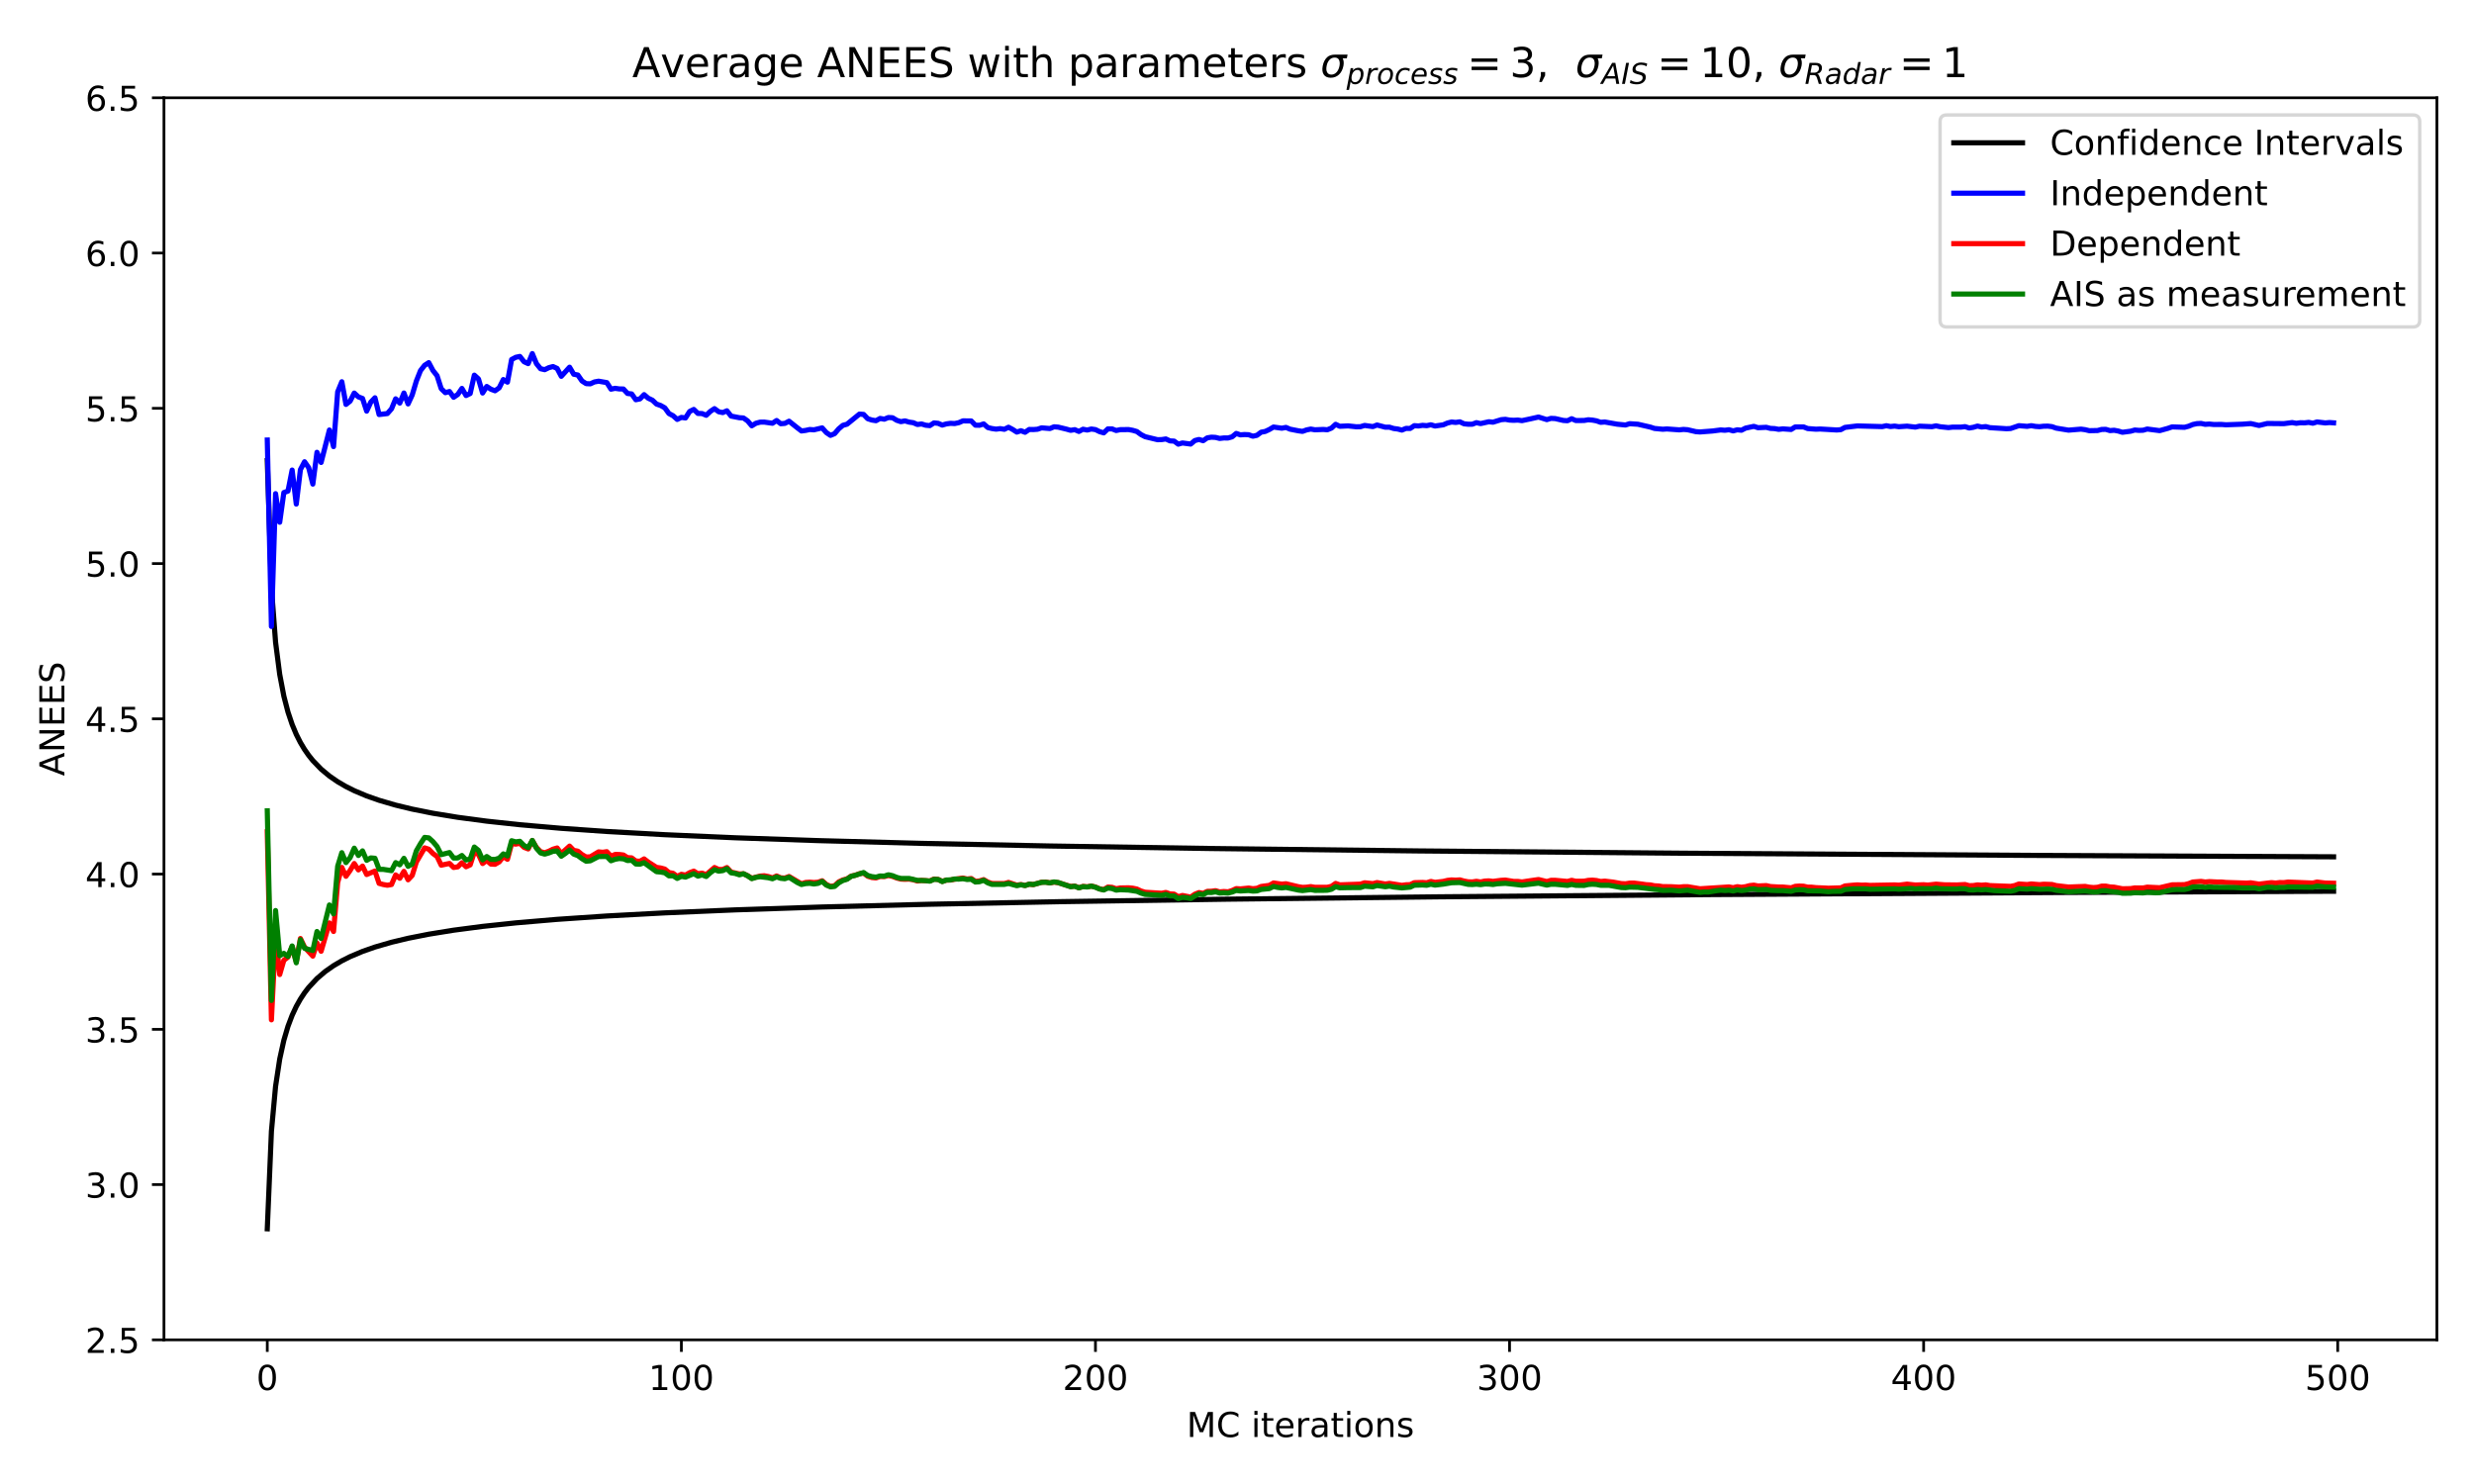 <?xml version="1.0" encoding="utf-8" standalone="no"?>
<!DOCTYPE svg PUBLIC "-//W3C//DTD SVG 1.1//EN"
  "http://www.w3.org/Graphics/SVG/1.1/DTD/svg11.dtd">
<!-- Created with matplotlib (https://matplotlib.org/) -->
<svg height="432pt" version="1.1" viewBox="0 0 720 432" width="720pt" xmlns="http://www.w3.org/2000/svg" xmlns:xlink="http://www.w3.org/1999/xlink">
 <defs>
  <style type="text/css">*{stroke-linecap:butt;stroke-linejoin:round;}</style>
 </defs>
 <g id="figure_1">
  <g id="patch_1">
   <path d="M 0 432 
L 720 432 
L 720 0 
L 0 0 
z
" style="fill:#ffffff;"/>
  </g>
  <g id="axes_1">
   <g id="patch_2">
    <path d="M 47.72 390.04 
L 709.2 390.04 
L 709.2 28.464 
L 47.72 28.464 
z
" style="fill:#ffffff;"/>
   </g>
   <g id="matplotlib.axis_1">
    <g id="xtick_1">
     <g id="line2d_1">
      <defs>
       <path d="M 0 0 
L 0 3.5 
" id="m7237b22eba" style="stroke:#000000;stroke-width:0.8;"/>
      </defs>
      <g>
       <use style="stroke:#000000;stroke-width:0.8;" x="77.787" xlink:href="#m7237b22eba" y="390.04"/>
      </g>
     </g>
     <g id="text_1">
      <!-- 0 -->
      <g transform="translate(74.606 404.638)scale(0.1 -0.1)">
       <defs>
        <path d="M 31.781 66.406 
Q 24.172 66.406 20.328 58.906 
Q 16.5 51.422 16.5 36.375 
Q 16.5 21.391 20.328 13.891 
Q 24.172 6.391 31.781 6.391 
Q 39.453 6.391 43.281 13.891 
Q 47.125 21.391 47.125 36.375 
Q 47.125 51.422 43.281 58.906 
Q 39.453 66.406 31.781 66.406 
z
M 31.781 74.219 
Q 44.047 74.219 50.516 64.516 
Q 56.984 54.828 56.984 36.375 
Q 56.984 17.969 50.516 8.266 
Q 44.047 -1.422 31.781 -1.422 
Q 19.531 -1.422 13.062 8.266 
Q 6.594 17.969 6.594 36.375 
Q 6.594 54.828 13.062 64.516 
Q 19.531 74.219 31.781 74.219 
z
" id="DejaVuSans-48"/>
       </defs>
       <use xlink:href="#DejaVuSans-48"/>
      </g>
     </g>
    </g>
    <g id="xtick_2">
     <g id="line2d_2">
      <g>
       <use style="stroke:#000000;stroke-width:0.8;" x="198.297" xlink:href="#m7237b22eba" y="390.04"/>
      </g>
     </g>
     <g id="text_2">
      <!-- 100 -->
      <g transform="translate(188.754 404.638)scale(0.1 -0.1)">
       <defs>
        <path d="M 12.406 8.297 
L 28.516 8.297 
L 28.516 63.922 
L 10.984 60.406 
L 10.984 69.391 
L 28.422 72.906 
L 38.281 72.906 
L 38.281 8.297 
L 54.391 8.297 
L 54.391 0 
L 12.406 0 
z
" id="DejaVuSans-49"/>
       </defs>
       <use xlink:href="#DejaVuSans-49"/>
       <use x="63.623" xlink:href="#DejaVuSans-48"/>
       <use x="127.246" xlink:href="#DejaVuSans-48"/>
      </g>
     </g>
    </g>
    <g id="xtick_3">
     <g id="line2d_3">
      <g>
       <use style="stroke:#000000;stroke-width:0.8;" x="318.807" xlink:href="#m7237b22eba" y="390.04"/>
      </g>
     </g>
     <g id="text_3">
      <!-- 200 -->
      <g transform="translate(309.264 404.638)scale(0.1 -0.1)">
       <defs>
        <path d="M 19.188 8.297 
L 53.609 8.297 
L 53.609 0 
L 7.328 0 
L 7.328 8.297 
Q 12.938 14.109 22.625 23.891 
Q 32.328 33.688 34.812 36.531 
Q 39.547 41.844 41.422 45.531 
Q 43.312 49.219 43.312 52.781 
Q 43.312 58.594 39.234 62.25 
Q 35.156 65.922 28.609 65.922 
Q 23.969 65.922 18.812 64.312 
Q 13.672 62.703 7.812 59.422 
L 7.812 69.391 
Q 13.766 71.781 18.938 73 
Q 24.125 74.219 28.422 74.219 
Q 39.75 74.219 46.484 68.547 
Q 53.219 62.891 53.219 53.422 
Q 53.219 48.922 51.531 44.891 
Q 49.859 40.875 45.406 35.406 
Q 44.188 33.984 37.641 27.219 
Q 31.109 20.453 19.188 8.297 
z
" id="DejaVuSans-50"/>
       </defs>
       <use xlink:href="#DejaVuSans-50"/>
       <use x="63.623" xlink:href="#DejaVuSans-48"/>
       <use x="127.246" xlink:href="#DejaVuSans-48"/>
      </g>
     </g>
    </g>
    <g id="xtick_4">
     <g id="line2d_4">
      <g>
       <use style="stroke:#000000;stroke-width:0.8;" x="439.318" xlink:href="#m7237b22eba" y="390.04"/>
      </g>
     </g>
     <g id="text_4">
      <!-- 300 -->
      <g transform="translate(429.774 404.638)scale(0.1 -0.1)">
       <defs>
        <path d="M 40.578 39.312 
Q 47.656 37.797 51.625 33 
Q 55.609 28.219 55.609 21.188 
Q 55.609 10.406 48.188 4.484 
Q 40.766 -1.422 27.094 -1.422 
Q 22.516 -1.422 17.656 -0.516 
Q 12.797 0.391 7.625 2.203 
L 7.625 11.719 
Q 11.719 9.328 16.594 8.109 
Q 21.484 6.891 26.812 6.891 
Q 36.078 6.891 40.938 10.547 
Q 45.797 14.203 45.797 21.188 
Q 45.797 27.641 41.281 31.266 
Q 36.766 34.906 28.719 34.906 
L 20.219 34.906 
L 20.219 43.016 
L 29.109 43.016 
Q 36.375 43.016 40.234 45.922 
Q 44.094 48.828 44.094 54.297 
Q 44.094 59.906 40.109 62.906 
Q 36.141 65.922 28.719 65.922 
Q 24.656 65.922 20.016 65.031 
Q 15.375 64.156 9.812 62.312 
L 9.812 71.094 
Q 15.438 72.656 20.344 73.438 
Q 25.25 74.219 29.594 74.219 
Q 40.828 74.219 47.359 69.109 
Q 53.906 64.016 53.906 55.328 
Q 53.906 49.266 50.438 45.094 
Q 46.969 40.922 40.578 39.312 
z
" id="DejaVuSans-51"/>
       </defs>
       <use xlink:href="#DejaVuSans-51"/>
       <use x="63.623" xlink:href="#DejaVuSans-48"/>
       <use x="127.246" xlink:href="#DejaVuSans-48"/>
      </g>
     </g>
    </g>
    <g id="xtick_5">
     <g id="line2d_5">
      <g>
       <use style="stroke:#000000;stroke-width:0.8;" x="559.828" xlink:href="#m7237b22eba" y="390.04"/>
      </g>
     </g>
     <g id="text_5">
      <!-- 400 -->
      <g transform="translate(550.284 404.638)scale(0.1 -0.1)">
       <defs>
        <path d="M 37.797 64.312 
L 12.891 25.391 
L 37.797 25.391 
z
M 35.203 72.906 
L 47.609 72.906 
L 47.609 25.391 
L 58.016 25.391 
L 58.016 17.188 
L 47.609 17.188 
L 47.609 0 
L 37.797 0 
L 37.797 17.188 
L 4.891 17.188 
L 4.891 26.703 
z
" id="DejaVuSans-52"/>
       </defs>
       <use xlink:href="#DejaVuSans-52"/>
       <use x="63.623" xlink:href="#DejaVuSans-48"/>
       <use x="127.246" xlink:href="#DejaVuSans-48"/>
      </g>
     </g>
    </g>
    <g id="xtick_6">
     <g id="line2d_6">
      <g>
       <use style="stroke:#000000;stroke-width:0.8;" x="680.338" xlink:href="#m7237b22eba" y="390.04"/>
      </g>
     </g>
     <g id="text_6">
      <!-- 500 -->
      <g transform="translate(670.794 404.638)scale(0.1 -0.1)">
       <defs>
        <path d="M 10.797 72.906 
L 49.516 72.906 
L 49.516 64.594 
L 19.828 64.594 
L 19.828 46.734 
Q 21.969 47.469 24.109 47.828 
Q 26.266 48.188 28.422 48.188 
Q 40.625 48.188 47.75 41.5 
Q 54.891 34.812 54.891 23.391 
Q 54.891 11.625 47.562 5.094 
Q 40.234 -1.422 26.906 -1.422 
Q 22.312 -1.422 17.547 -0.641 
Q 12.797 0.141 7.719 1.703 
L 7.719 11.625 
Q 12.109 9.234 16.797 8.062 
Q 21.484 6.891 26.703 6.891 
Q 35.156 6.891 40.078 11.328 
Q 45.016 15.766 45.016 23.391 
Q 45.016 31 40.078 35.438 
Q 35.156 39.891 26.703 39.891 
Q 22.75 39.891 18.812 39.016 
Q 14.891 38.141 10.797 36.281 
z
" id="DejaVuSans-53"/>
       </defs>
       <use xlink:href="#DejaVuSans-53"/>
       <use x="63.623" xlink:href="#DejaVuSans-48"/>
       <use x="127.246" xlink:href="#DejaVuSans-48"/>
      </g>
     </g>
    </g>
    <g id="text_7">
     <!-- MC iterations -->
     <g transform="translate(345.338 418.317)scale(0.1 -0.1)">
      <defs>
       <path d="M 9.812 72.906 
L 24.516 72.906 
L 43.109 23.297 
L 61.812 72.906 
L 76.516 72.906 
L 76.516 0 
L 66.891 0 
L 66.891 64.016 
L 48.094 14.016 
L 38.188 14.016 
L 19.391 64.016 
L 19.391 0 
L 9.812 0 
z
" id="DejaVuSans-77"/>
       <path d="M 64.406 67.281 
L 64.406 56.891 
Q 59.422 61.531 53.781 63.812 
Q 48.141 66.109 41.797 66.109 
Q 29.297 66.109 22.656 58.469 
Q 16.016 50.828 16.016 36.375 
Q 16.016 21.969 22.656 14.328 
Q 29.297 6.688 41.797 6.688 
Q 48.141 6.688 53.781 8.984 
Q 59.422 11.281 64.406 15.922 
L 64.406 5.609 
Q 59.234 2.094 53.438 0.328 
Q 47.656 -1.422 41.219 -1.422 
Q 24.656 -1.422 15.125 8.703 
Q 5.609 18.844 5.609 36.375 
Q 5.609 53.953 15.125 64.078 
Q 24.656 74.219 41.219 74.219 
Q 47.75 74.219 53.531 72.484 
Q 59.328 70.75 64.406 67.281 
z
" id="DejaVuSans-67"/>
       <path id="DejaVuSans-32"/>
       <path d="M 9.422 54.688 
L 18.406 54.688 
L 18.406 0 
L 9.422 0 
z
M 9.422 75.984 
L 18.406 75.984 
L 18.406 64.594 
L 9.422 64.594 
z
" id="DejaVuSans-105"/>
       <path d="M 18.312 70.219 
L 18.312 54.688 
L 36.812 54.688 
L 36.812 47.703 
L 18.312 47.703 
L 18.312 18.016 
Q 18.312 11.328 20.141 9.422 
Q 21.969 7.516 27.594 7.516 
L 36.812 7.516 
L 36.812 0 
L 27.594 0 
Q 17.188 0 13.234 3.875 
Q 9.281 7.766 9.281 18.016 
L 9.281 47.703 
L 2.688 47.703 
L 2.688 54.688 
L 9.281 54.688 
L 9.281 70.219 
z
" id="DejaVuSans-116"/>
       <path d="M 56.203 29.594 
L 56.203 25.203 
L 14.891 25.203 
Q 15.484 15.922 20.484 11.062 
Q 25.484 6.203 34.422 6.203 
Q 39.594 6.203 44.453 7.469 
Q 49.312 8.734 54.109 11.281 
L 54.109 2.781 
Q 49.266 0.734 44.188 -0.344 
Q 39.109 -1.422 33.891 -1.422 
Q 20.797 -1.422 13.156 6.188 
Q 5.516 13.812 5.516 26.812 
Q 5.516 40.234 12.766 48.109 
Q 20.016 56 32.328 56 
Q 43.359 56 49.781 48.891 
Q 56.203 41.797 56.203 29.594 
z
M 47.219 32.234 
Q 47.125 39.594 43.094 43.984 
Q 39.062 48.391 32.422 48.391 
Q 24.906 48.391 20.391 44.141 
Q 15.875 39.891 15.188 32.172 
z
" id="DejaVuSans-101"/>
       <path d="M 41.109 46.297 
Q 39.594 47.172 37.812 47.578 
Q 36.031 48 33.891 48 
Q 26.266 48 22.188 43.047 
Q 18.109 38.094 18.109 28.812 
L 18.109 0 
L 9.078 0 
L 9.078 54.688 
L 18.109 54.688 
L 18.109 46.188 
Q 20.953 51.172 25.484 53.578 
Q 30.031 56 36.531 56 
Q 37.453 56 38.578 55.875 
Q 39.703 55.766 41.062 55.516 
z
" id="DejaVuSans-114"/>
       <path d="M 34.281 27.484 
Q 23.391 27.484 19.188 25 
Q 14.984 22.516 14.984 16.5 
Q 14.984 11.719 18.141 8.906 
Q 21.297 6.109 26.703 6.109 
Q 34.188 6.109 38.703 11.406 
Q 43.219 16.703 43.219 25.484 
L 43.219 27.484 
z
M 52.203 31.203 
L 52.203 0 
L 43.219 0 
L 43.219 8.297 
Q 40.141 3.328 35.547 0.953 
Q 30.953 -1.422 24.312 -1.422 
Q 15.922 -1.422 10.953 3.297 
Q 6 8.016 6 15.922 
Q 6 25.141 12.172 29.828 
Q 18.359 34.516 30.609 34.516 
L 43.219 34.516 
L 43.219 35.406 
Q 43.219 41.609 39.141 45 
Q 35.062 48.391 27.688 48.391 
Q 23 48.391 18.547 47.266 
Q 14.109 46.141 10.016 43.891 
L 10.016 52.203 
Q 14.938 54.109 19.578 55.047 
Q 24.219 56 28.609 56 
Q 40.484 56 46.344 49.844 
Q 52.203 43.703 52.203 31.203 
z
" id="DejaVuSans-97"/>
       <path d="M 30.609 48.391 
Q 23.391 48.391 19.188 42.75 
Q 14.984 37.109 14.984 27.297 
Q 14.984 17.484 19.156 11.844 
Q 23.344 6.203 30.609 6.203 
Q 37.797 6.203 41.984 11.859 
Q 46.188 17.531 46.188 27.297 
Q 46.188 37.016 41.984 42.703 
Q 37.797 48.391 30.609 48.391 
z
M 30.609 56 
Q 42.328 56 49.016 48.375 
Q 55.719 40.766 55.719 27.297 
Q 55.719 13.875 49.016 6.219 
Q 42.328 -1.422 30.609 -1.422 
Q 18.844 -1.422 12.172 6.219 
Q 5.516 13.875 5.516 27.297 
Q 5.516 40.766 12.172 48.375 
Q 18.844 56 30.609 56 
z
" id="DejaVuSans-111"/>
       <path d="M 54.891 33.016 
L 54.891 0 
L 45.906 0 
L 45.906 32.719 
Q 45.906 40.484 42.875 44.328 
Q 39.844 48.188 33.797 48.188 
Q 26.516 48.188 22.312 43.547 
Q 18.109 38.922 18.109 30.906 
L 18.109 0 
L 9.078 0 
L 9.078 54.688 
L 18.109 54.688 
L 18.109 46.188 
Q 21.344 51.125 25.703 53.562 
Q 30.078 56 35.797 56 
Q 45.219 56 50.047 50.172 
Q 54.891 44.344 54.891 33.016 
z
" id="DejaVuSans-110"/>
       <path d="M 44.281 53.078 
L 44.281 44.578 
Q 40.484 46.531 36.375 47.5 
Q 32.281 48.484 27.875 48.484 
Q 21.188 48.484 17.844 46.438 
Q 14.5 44.391 14.5 40.281 
Q 14.5 37.156 16.891 35.375 
Q 19.281 33.594 26.516 31.984 
L 29.594 31.297 
Q 39.156 29.25 43.188 25.516 
Q 47.219 21.781 47.219 15.094 
Q 47.219 7.469 41.188 3.016 
Q 35.156 -1.422 24.609 -1.422 
Q 20.219 -1.422 15.453 -0.562 
Q 10.688 0.297 5.422 2 
L 5.422 11.281 
Q 10.406 8.688 15.234 7.391 
Q 20.062 6.109 24.812 6.109 
Q 31.156 6.109 34.562 8.281 
Q 37.984 10.453 37.984 14.406 
Q 37.984 18.062 35.516 20.016 
Q 33.062 21.969 24.703 23.781 
L 21.578 24.516 
Q 13.234 26.266 9.516 29.906 
Q 5.812 33.547 5.812 39.891 
Q 5.812 47.609 11.281 51.797 
Q 16.75 56 26.812 56 
Q 31.781 56 36.172 55.266 
Q 40.578 54.547 44.281 53.078 
z
" id="DejaVuSans-115"/>
      </defs>
      <use xlink:href="#DejaVuSans-77"/>
      <use x="86.279" xlink:href="#DejaVuSans-67"/>
      <use x="156.104" xlink:href="#DejaVuSans-32"/>
      <use x="187.891" xlink:href="#DejaVuSans-105"/>
      <use x="215.674" xlink:href="#DejaVuSans-116"/>
      <use x="254.883" xlink:href="#DejaVuSans-101"/>
      <use x="316.406" xlink:href="#DejaVuSans-114"/>
      <use x="357.52" xlink:href="#DejaVuSans-97"/>
      <use x="418.799" xlink:href="#DejaVuSans-116"/>
      <use x="458.008" xlink:href="#DejaVuSans-105"/>
      <use x="485.791" xlink:href="#DejaVuSans-111"/>
      <use x="546.973" xlink:href="#DejaVuSans-110"/>
      <use x="610.352" xlink:href="#DejaVuSans-115"/>
     </g>
    </g>
   </g>
   <g id="matplotlib.axis_2">
    <g id="ytick_1">
     <g id="line2d_7">
      <defs>
       <path d="M 0 0 
L -3.5 0 
" id="mce61f8e283" style="stroke:#000000;stroke-width:0.8;"/>
      </defs>
      <g>
       <use style="stroke:#000000;stroke-width:0.8;" x="47.72" xlink:href="#mce61f8e283" y="390.04"/>
      </g>
     </g>
     <g id="text_8">
      <!-- 2.5 -->
      <g transform="translate(24.817 393.839)scale(0.1 -0.1)">
       <defs>
        <path d="M 10.688 12.406 
L 21 12.406 
L 21 0 
L 10.688 0 
z
" id="DejaVuSans-46"/>
       </defs>
       <use xlink:href="#DejaVuSans-50"/>
       <use x="63.623" xlink:href="#DejaVuSans-46"/>
       <use x="95.41" xlink:href="#DejaVuSans-53"/>
      </g>
     </g>
    </g>
    <g id="ytick_2">
     <g id="line2d_8">
      <g>
       <use style="stroke:#000000;stroke-width:0.8;" x="47.72" xlink:href="#mce61f8e283" y="344.843"/>
      </g>
     </g>
     <g id="text_9">
      <!-- 3.0 -->
      <g transform="translate(24.817 348.642)scale(0.1 -0.1)">
       <use xlink:href="#DejaVuSans-51"/>
       <use x="63.623" xlink:href="#DejaVuSans-46"/>
       <use x="95.41" xlink:href="#DejaVuSans-48"/>
      </g>
     </g>
    </g>
    <g id="ytick_3">
     <g id="line2d_9">
      <g>
       <use style="stroke:#000000;stroke-width:0.8;" x="47.72" xlink:href="#mce61f8e283" y="299.646"/>
      </g>
     </g>
     <g id="text_10">
      <!-- 3.5 -->
      <g transform="translate(24.817 303.445)scale(0.1 -0.1)">
       <use xlink:href="#DejaVuSans-51"/>
       <use x="63.623" xlink:href="#DejaVuSans-46"/>
       <use x="95.41" xlink:href="#DejaVuSans-53"/>
      </g>
     </g>
    </g>
    <g id="ytick_4">
     <g id="line2d_10">
      <g>
       <use style="stroke:#000000;stroke-width:0.8;" x="47.72" xlink:href="#mce61f8e283" y="254.449"/>
      </g>
     </g>
     <g id="text_11">
      <!-- 4.0 -->
      <g transform="translate(24.817 258.248)scale(0.1 -0.1)">
       <use xlink:href="#DejaVuSans-52"/>
       <use x="63.623" xlink:href="#DejaVuSans-46"/>
       <use x="95.41" xlink:href="#DejaVuSans-48"/>
      </g>
     </g>
    </g>
    <g id="ytick_5">
     <g id="line2d_11">
      <g>
       <use style="stroke:#000000;stroke-width:0.8;" x="47.72" xlink:href="#mce61f8e283" y="209.252"/>
      </g>
     </g>
     <g id="text_12">
      <!-- 4.5 -->
      <g transform="translate(24.817 213.051)scale(0.1 -0.1)">
       <use xlink:href="#DejaVuSans-52"/>
       <use x="63.623" xlink:href="#DejaVuSans-46"/>
       <use x="95.41" xlink:href="#DejaVuSans-53"/>
      </g>
     </g>
    </g>
    <g id="ytick_6">
     <g id="line2d_12">
      <g>
       <use style="stroke:#000000;stroke-width:0.8;" x="47.72" xlink:href="#mce61f8e283" y="164.055"/>
      </g>
     </g>
     <g id="text_13">
      <!-- 5.0 -->
      <g transform="translate(24.817 167.854)scale(0.1 -0.1)">
       <use xlink:href="#DejaVuSans-53"/>
       <use x="63.623" xlink:href="#DejaVuSans-46"/>
       <use x="95.41" xlink:href="#DejaVuSans-48"/>
      </g>
     </g>
    </g>
    <g id="ytick_7">
     <g id="line2d_13">
      <g>
       <use style="stroke:#000000;stroke-width:0.8;" x="47.72" xlink:href="#mce61f8e283" y="118.858"/>
      </g>
     </g>
     <g id="text_14">
      <!-- 5.5 -->
      <g transform="translate(24.817 122.657)scale(0.1 -0.1)">
       <use xlink:href="#DejaVuSans-53"/>
       <use x="63.623" xlink:href="#DejaVuSans-46"/>
       <use x="95.41" xlink:href="#DejaVuSans-53"/>
      </g>
     </g>
    </g>
    <g id="ytick_8">
     <g id="line2d_14">
      <g>
       <use style="stroke:#000000;stroke-width:0.8;" x="47.72" xlink:href="#mce61f8e283" y="73.661"/>
      </g>
     </g>
     <g id="text_15">
      <!-- 6.0 -->
      <g transform="translate(24.817 77.46)scale(0.1 -0.1)">
       <defs>
        <path d="M 33.016 40.375 
Q 26.375 40.375 22.484 35.828 
Q 18.609 31.297 18.609 23.391 
Q 18.609 15.531 22.484 10.953 
Q 26.375 6.391 33.016 6.391 
Q 39.656 6.391 43.531 10.953 
Q 47.406 15.531 47.406 23.391 
Q 47.406 31.297 43.531 35.828 
Q 39.656 40.375 33.016 40.375 
z
M 52.594 71.297 
L 52.594 62.312 
Q 48.875 64.062 45.094 64.984 
Q 41.312 65.922 37.594 65.922 
Q 27.828 65.922 22.672 59.328 
Q 17.531 52.734 16.797 39.406 
Q 19.672 43.656 24.016 45.922 
Q 28.375 48.188 33.594 48.188 
Q 44.578 48.188 50.953 41.516 
Q 57.328 34.859 57.328 23.391 
Q 57.328 12.156 50.688 5.359 
Q 44.047 -1.422 33.016 -1.422 
Q 20.359 -1.422 13.672 8.266 
Q 6.984 17.969 6.984 36.375 
Q 6.984 53.656 15.188 63.938 
Q 23.391 74.219 37.203 74.219 
Q 40.922 74.219 44.703 73.484 
Q 48.484 72.75 52.594 71.297 
z
" id="DejaVuSans-54"/>
       </defs>
       <use xlink:href="#DejaVuSans-54"/>
       <use x="63.623" xlink:href="#DejaVuSans-46"/>
       <use x="95.41" xlink:href="#DejaVuSans-48"/>
      </g>
     </g>
    </g>
    <g id="ytick_9">
     <g id="line2d_15">
      <g>
       <use style="stroke:#000000;stroke-width:0.8;" x="47.72" xlink:href="#mce61f8e283" y="28.464"/>
      </g>
     </g>
     <g id="text_16">
      <!-- 6.5 -->
      <g transform="translate(24.817 32.263)scale(0.1 -0.1)">
       <use xlink:href="#DejaVuSans-54"/>
       <use x="63.623" xlink:href="#DejaVuSans-46"/>
       <use x="95.41" xlink:href="#DejaVuSans-53"/>
      </g>
     </g>
    </g>
    <g id="text_17">
     <!-- ANEES -->
     <g transform="translate(18.737 225.906)rotate(-90)scale(0.1 -0.1)">
      <defs>
       <path d="M 34.188 63.188 
L 20.797 26.906 
L 47.609 26.906 
z
M 28.609 72.906 
L 39.797 72.906 
L 67.578 0 
L 57.328 0 
L 50.688 18.703 
L 17.828 18.703 
L 11.188 0 
L 0.781 0 
z
" id="DejaVuSans-65"/>
       <path d="M 9.812 72.906 
L 23.094 72.906 
L 55.422 11.922 
L 55.422 72.906 
L 64.984 72.906 
L 64.984 0 
L 51.703 0 
L 19.391 60.984 
L 19.391 0 
L 9.812 0 
z
" id="DejaVuSans-78"/>
       <path d="M 9.812 72.906 
L 55.906 72.906 
L 55.906 64.594 
L 19.672 64.594 
L 19.672 43.016 
L 54.391 43.016 
L 54.391 34.719 
L 19.672 34.719 
L 19.672 8.297 
L 56.781 8.297 
L 56.781 0 
L 9.812 0 
z
" id="DejaVuSans-69"/>
       <path d="M 53.516 70.516 
L 53.516 60.891 
Q 47.906 63.578 42.922 64.891 
Q 37.938 66.219 33.297 66.219 
Q 25.25 66.219 20.875 63.094 
Q 16.5 59.969 16.5 54.203 
Q 16.5 49.359 19.406 46.891 
Q 22.312 44.438 30.422 42.922 
L 36.375 41.703 
Q 47.406 39.594 52.656 34.297 
Q 57.906 29 57.906 20.125 
Q 57.906 9.516 50.797 4.047 
Q 43.703 -1.422 29.984 -1.422 
Q 24.812 -1.422 18.969 -0.25 
Q 13.141 0.922 6.891 3.219 
L 6.891 13.375 
Q 12.891 10.016 18.656 8.297 
Q 24.422 6.594 29.984 6.594 
Q 38.422 6.594 43.016 9.906 
Q 47.609 13.234 47.609 19.391 
Q 47.609 24.75 44.312 27.781 
Q 41.016 30.812 33.5 32.328 
L 27.484 33.5 
Q 16.453 35.688 11.516 40.375 
Q 6.594 45.062 6.594 53.422 
Q 6.594 63.094 13.406 68.656 
Q 20.219 74.219 32.172 74.219 
Q 37.312 74.219 42.625 73.281 
Q 47.953 72.359 53.516 70.516 
z
" id="DejaVuSans-83"/>
      </defs>
      <use xlink:href="#DejaVuSans-65"/>
      <use x="68.408" xlink:href="#DejaVuSans-78"/>
      <use x="143.213" xlink:href="#DejaVuSans-69"/>
      <use x="206.396" xlink:href="#DejaVuSans-69"/>
      <use x="269.58" xlink:href="#DejaVuSans-83"/>
     </g>
    </g>
   </g>
   <g id="line2d_16">
    <path clip-path="url(#p6c62c799ed)" d="M 77.787 357.71 
L 78.992 329.318 
L 80.197 316.243 
L 81.403 308.305 
L 82.608 302.826 
L 83.813 298.751 
L 85.018 295.564 
L 86.223 292.984 
L 87.428 290.839 
L 88.633 289.019 
L 89.838 287.449 
L 92.248 284.863 
L 94.659 282.806 
L 97.069 281.118 
L 99.479 279.702 
L 101.889 278.49 
L 105.505 276.963 
L 109.12 275.694 
L 113.94 274.296 
L 118.761 273.143 
L 124.786 271.951 
L 132.017 270.783 
L 140.453 269.678 
L 150.093 268.655 
L 162.144 267.626 
L 176.606 266.645 
L 193.477 265.738 
L 213.964 264.868 
L 239.271 264.029 
L 270.603 263.227 
L 309.167 262.47 
L 357.371 261.753 
L 418.831 261.068 
L 498.368 260.414 
L 602.006 259.796 
L 679.133 259.443 
L 679.133 259.443 
" style="fill:none;stroke:#000000;stroke-linecap:square;stroke-width:1.5;"/>
   </g>
   <g id="line2d_17">
    <path clip-path="url(#p6c62c799ed)" d="M 77.787 134.096 
L 78.992 171.026 
L 80.197 186.951 
L 81.403 196.314 
L 82.608 202.648 
L 83.813 207.294 
L 85.018 210.888 
L 86.223 213.774 
L 87.428 216.156 
L 88.633 218.167 
L 89.838 219.893 
L 91.043 221.395 
L 93.454 223.895 
L 95.864 225.905 
L 98.274 227.566 
L 100.684 228.968 
L 103.094 230.173 
L 106.71 231.698 
L 110.325 232.969 
L 115.145 234.375 
L 119.966 235.537 
L 125.991 236.742 
L 133.222 237.923 
L 141.658 239.043 
L 151.298 240.081 
L 163.349 241.125 
L 176.606 242.047 
L 193.477 242.984 
L 213.964 243.88 
L 238.066 244.705 
L 268.193 245.509 
L 305.551 246.275 
L 352.55 247.007 
L 412.805 247.71 
L 489.932 248.374 
L 589.955 249 
L 679.133 249.421 
L 679.133 249.421 
" style="fill:none;stroke:#000000;stroke-linecap:square;stroke-width:1.5;"/>
   </g>
   <g id="line2d_18">
    <path clip-path="url(#p6c62c799ed)" d="M 77.787 128.098 
L 78.992 182.36 
L 80.197 143.705 
L 81.403 152.029 
L 82.608 143.394 
L 83.813 142.948 
L 85.018 136.836 
L 86.223 146.736 
L 87.428 136.71 
L 88.633 134.417 
L 89.838 136.152 
L 91.043 140.921 
L 92.248 131.669 
L 93.454 134.619 
L 95.864 125.181 
L 97.069 130.012 
L 98.274 114.063 
L 99.479 111.13 
L 100.684 117.728 
L 101.889 116.778 
L 103.094 114.428 
L 104.299 115.534 
L 105.505 115.992 
L 106.71 119.683 
L 107.915 117.056 
L 109.12 115.797 
L 110.325 120.674 
L 112.735 120.388 
L 113.94 119.015 
L 115.145 116.106 
L 116.351 117.338 
L 117.556 114.413 
L 118.761 117.583 
L 119.966 114.968 
L 121.171 110.924 
L 122.376 107.885 
L 123.581 106.342 
L 124.786 105.566 
L 125.991 107.841 
L 127.196 109.368 
L 128.402 113.14 
L 129.607 114.307 
L 130.812 113.971 
L 132.017 115.648 
L 133.222 114.835 
L 134.427 113.072 
L 135.632 115.139 
L 136.837 114.551 
L 138.042 109.21 
L 139.247 110.307 
L 140.453 114.408 
L 141.658 112.503 
L 142.863 113.301 
L 144.068 113.758 
L 145.273 112.905 
L 146.478 110.488 
L 147.683 111.244 
L 148.888 104.66 
L 150.093 104.013 
L 151.298 103.761 
L 152.504 105.297 
L 153.709 105.855 
L 154.914 102.935 
L 156.119 105.849 
L 157.324 107.342 
L 158.529 107.615 
L 159.734 107.027 
L 160.939 106.706 
L 162.144 107.257 
L 163.349 109.545 
L 165.76 106.895 
L 166.965 108.943 
L 168.17 109.164 
L 169.375 110.903 
L 170.58 111.675 
L 171.785 111.74 
L 172.99 111.189 
L 174.195 110.964 
L 176.606 111.379 
L 177.811 113.289 
L 179.016 113.041 
L 180.221 113.217 
L 181.426 113.242 
L 182.631 114.542 
L 183.836 114.681 
L 185.041 116.363 
L 186.246 116.116 
L 187.451 114.879 
L 188.657 115.921 
L 189.862 116.494 
L 191.067 117.627 
L 192.272 118.043 
L 193.477 118.728 
L 194.682 120.382 
L 195.887 121.022 
L 197.092 122.093 
L 198.297 121.508 
L 199.502 121.669 
L 200.708 119.773 
L 201.913 119.187 
L 203.118 120.352 
L 204.323 120.387 
L 205.528 120.894 
L 206.733 119.753 
L 207.938 118.956 
L 209.143 119.858 
L 210.348 120.105 
L 211.553 119.584 
L 212.759 121.121 
L 215.169 121.597 
L 216.374 121.676 
L 217.579 122.533 
L 218.784 123.948 
L 219.989 123.217 
L 221.194 122.894 
L 222.399 122.869 
L 224.81 123.212 
L 226.015 122.413 
L 227.22 123.346 
L 228.425 123.247 
L 229.63 122.617 
L 232.04 124.533 
L 233.245 125.454 
L 234.45 125.3 
L 235.656 125.033 
L 236.861 125.124 
L 239.271 124.562 
L 240.476 125.913 
L 241.681 126.736 
L 242.886 126.248 
L 244.091 124.839 
L 245.296 123.818 
L 246.501 123.488 
L 250.117 120.548 
L 251.322 120.636 
L 252.527 121.886 
L 253.732 122.275 
L 254.937 122.466 
L 256.142 121.811 
L 257.347 122.026 
L 258.552 121.539 
L 259.758 121.608 
L 260.963 122.346 
L 262.168 122.748 
L 263.373 122.522 
L 264.578 122.879 
L 265.783 123.053 
L 266.988 123.575 
L 268.193 123.416 
L 269.398 123.786 
L 270.603 123.899 
L 271.809 123.11 
L 273.014 123.229 
L 274.219 123.743 
L 275.424 123.4 
L 276.629 123.235 
L 277.834 123.297 
L 279.039 123.042 
L 280.244 122.517 
L 282.654 122.545 
L 283.86 123.767 
L 285.065 123.797 
L 286.27 123.402 
L 287.475 124.459 
L 288.68 124.751 
L 289.885 124.927 
L 291.09 124.779 
L 292.295 124.971 
L 293.5 124.371 
L 294.705 125.01 
L 295.911 125.781 
L 297.116 125.387 
L 298.321 125.838 
L 299.526 125.017 
L 300.731 125.043 
L 301.936 124.956 
L 303.141 124.55 
L 305.551 124.753 
L 306.756 124.244 
L 307.962 124.342 
L 310.372 124.926 
L 311.577 125.27 
L 312.782 125.079 
L 313.987 125.597 
L 315.192 124.952 
L 316.397 125.19 
L 317.602 124.891 
L 318.807 125.059 
L 320.013 125.657 
L 321.218 126.006 
L 322.423 124.851 
L 323.628 124.851 
L 324.833 125.323 
L 326.038 125.076 
L 328.448 125.051 
L 329.653 125.269 
L 330.859 125.622 
L 332.064 126.504 
L 333.269 127.125 
L 336.884 128.004 
L 338.089 127.963 
L 339.294 127.783 
L 340.499 128.347 
L 341.704 128.411 
L 342.91 129.298 
L 344.115 128.95 
L 346.525 129.268 
L 347.73 128.243 
L 348.935 127.933 
L 350.14 128.293 
L 351.345 127.464 
L 352.55 127.267 
L 353.755 127.332 
L 354.961 127.632 
L 356.166 127.494 
L 357.371 127.5 
L 358.576 127.164 
L 359.781 126.175 
L 360.986 126.591 
L 362.191 126.498 
L 363.396 126.555 
L 364.601 126.983 
L 365.806 126.724 
L 367.012 125.816 
L 368.217 125.595 
L 369.422 125.029 
L 370.627 124.312 
L 373.037 124.654 
L 374.242 124.424 
L 375.447 124.933 
L 377.857 125.411 
L 379.063 125.574 
L 380.268 125.147 
L 381.473 124.907 
L 382.678 125.116 
L 385.088 125.016 
L 386.293 125.107 
L 387.498 124.62 
L 388.703 123.523 
L 389.908 124.095 
L 392.319 123.98 
L 394.729 124.24 
L 395.934 124.215 
L 397.139 123.848 
L 399.549 124.186 
L 400.754 123.721 
L 403.165 124.362 
L 404.37 124.356 
L 405.575 124.734 
L 406.78 124.891 
L 407.985 125.2 
L 409.19 124.709 
L 410.395 124.727 
L 411.6 123.915 
L 412.805 124.003 
L 414.01 123.821 
L 415.216 123.913 
L 416.421 123.657 
L 417.626 124.016 
L 420.036 123.669 
L 421.241 123.153 
L 422.446 122.85 
L 423.651 122.971 
L 424.856 122.802 
L 426.061 123.363 
L 427.267 123.494 
L 428.472 123.489 
L 429.677 123.038 
L 430.882 123.309 
L 433.292 122.773 
L 434.497 122.901 
L 436.907 122.166 
L 438.113 122.072 
L 439.318 122.289 
L 440.523 122.351 
L 441.728 122.287 
L 442.933 122.448 
L 445.343 121.942 
L 447.753 121.399 
L 450.164 122.154 
L 451.369 121.791 
L 452.574 121.845 
L 454.984 122.397 
L 456.189 122.473 
L 457.394 121.893 
L 458.599 122.423 
L 461.009 122.403 
L 462.215 122.199 
L 463.42 122.292 
L 464.625 122.513 
L 465.83 122.94 
L 467.035 122.845 
L 470.65 123.485 
L 473.06 123.721 
L 474.266 123.342 
L 476.676 123.498 
L 480.291 124.329 
L 481.496 124.723 
L 483.906 124.955 
L 485.111 124.872 
L 488.727 125.134 
L 489.932 125.007 
L 491.137 125.098 
L 493.547 125.66 
L 494.752 125.745 
L 498.368 125.47 
L 500.778 125.158 
L 501.983 125.253 
L 503.188 125.1 
L 504.393 125.431 
L 505.598 125.12 
L 506.803 125.244 
L 508.008 124.631 
L 510.419 124.113 
L 511.624 124.507 
L 514.034 124.397 
L 515.239 124.708 
L 516.444 124.767 
L 517.649 124.983 
L 518.854 124.846 
L 521.264 125.02 
L 522.47 124.276 
L 524.88 124.279 
L 526.085 124.756 
L 528.495 124.944 
L 529.7 124.89 
L 534.521 125.169 
L 535.726 125.078 
L 536.931 124.421 
L 540.546 123.989 
L 544.161 124.087 
L 547.777 124.188 
L 548.982 123.93 
L 550.187 124.164 
L 551.392 124.039 
L 552.597 124.219 
L 555.007 124.057 
L 557.418 124.335 
L 558.623 124.06 
L 562.238 124.209 
L 563.443 123.967 
L 564.648 124.226 
L 567.058 124.474 
L 568.263 124.336 
L 570.674 124.338 
L 571.879 124.199 
L 573.084 124.59 
L 574.289 124.39 
L 575.494 124.035 
L 576.699 124.307 
L 577.904 124.187 
L 579.109 124.495 
L 583.93 124.801 
L 585.135 124.744 
L 587.545 123.917 
L 589.955 124.112 
L 591.16 123.919 
L 592.365 124.127 
L 593.571 124.207 
L 594.776 124.074 
L 595.981 124.053 
L 597.186 124.203 
L 598.391 124.632 
L 602.006 125.219 
L 605.622 124.923 
L 606.827 125.084 
L 608.032 125.377 
L 610.442 125.329 
L 611.647 125.012 
L 612.852 124.991 
L 614.057 125.351 
L 615.262 125.254 
L 616.467 125.478 
L 617.673 125.84 
L 620.083 125.525 
L 621.288 125.182 
L 622.493 125.286 
L 623.698 125.244 
L 624.903 124.894 
L 628.518 125.36 
L 630.929 124.692 
L 632.134 124.271 
L 635.749 124.392 
L 636.954 124.078 
L 638.159 123.576 
L 639.364 123.319 
L 640.569 123.265 
L 641.775 123.526 
L 642.98 123.444 
L 644.185 123.564 
L 646.595 123.562 
L 647.8 123.659 
L 652.621 123.485 
L 655.031 123.304 
L 657.441 123.857 
L 659.851 123.276 
L 664.672 123.324 
L 667.082 123.015 
L 668.287 123.227 
L 669.492 123.06 
L 670.697 123.095 
L 671.902 122.956 
L 673.107 123.205 
L 674.312 122.83 
L 676.723 123.116 
L 677.928 123.008 
L 679.133 123.091 
L 679.133 123.091 
" style="fill:none;stroke:#0000ff;stroke-linecap:square;stroke-width:1.5;"/>
   </g>
   <g id="line2d_19">
    <path clip-path="url(#p6c62c799ed)" d="M 77.787 242.139 
L 78.992 296.874 
L 80.197 272.618 
L 81.403 283.687 
L 82.608 279.541 
L 83.813 278.601 
L 85.018 275.532 
L 86.223 279.989 
L 87.428 273.205 
L 88.633 275.72 
L 91.043 278.33 
L 92.248 274.503 
L 93.454 276.915 
L 95.864 268.666 
L 97.069 271.159 
L 98.274 256.899 
L 99.479 252.506 
L 100.684 255.098 
L 101.889 253.401 
L 103.094 251.374 
L 104.299 253.229 
L 105.505 252.124 
L 106.71 254.576 
L 109.12 253.568 
L 110.325 257.152 
L 111.53 257.489 
L 112.735 257.696 
L 113.94 257.489 
L 115.145 254.701 
L 116.351 255.664 
L 117.556 253.659 
L 118.761 256.109 
L 119.966 254.831 
L 121.171 250.938 
L 123.581 246.821 
L 124.786 247.212 
L 125.991 248.448 
L 127.196 249.325 
L 128.402 251.855 
L 130.812 251.355 
L 132.017 252.521 
L 133.222 252.344 
L 134.427 251.147 
L 135.632 252.317 
L 136.837 251.767 
L 138.042 248.052 
L 139.247 248.711 
L 140.453 251.376 
L 141.658 250.472 
L 142.863 251.537 
L 144.068 251.596 
L 145.273 250.907 
L 146.478 249.385 
L 147.683 250.142 
L 148.888 245.579 
L 150.093 245.722 
L 151.298 245.496 
L 152.504 246.665 
L 153.709 247.133 
L 154.914 244.71 
L 156.119 246.708 
L 157.324 247.933 
L 158.529 248.24 
L 159.734 247.793 
L 160.939 247.202 
L 162.144 246.847 
L 163.349 248.488 
L 165.76 246.305 
L 166.965 247.547 
L 168.17 247.777 
L 169.375 248.772 
L 170.58 249.468 
L 171.785 249.437 
L 174.195 247.987 
L 175.4 248.102 
L 176.606 247.927 
L 177.811 249.229 
L 179.016 248.737 
L 180.221 248.752 
L 181.426 248.893 
L 182.631 249.662 
L 183.836 249.732 
L 185.041 250.644 
L 186.246 250.72 
L 187.451 250.032 
L 188.657 250.95 
L 191.067 252.5 
L 192.272 252.675 
L 193.477 252.994 
L 194.682 254.007 
L 195.887 254.225 
L 197.092 255.135 
L 198.297 254.517 
L 199.502 254.746 
L 200.708 254.045 
L 201.913 253.592 
L 203.118 254.341 
L 204.323 254.179 
L 205.528 254.613 
L 207.938 252.539 
L 209.143 253.088 
L 210.348 253.089 
L 211.553 252.553 
L 212.759 253.853 
L 215.169 254.417 
L 216.374 254.359 
L 217.579 254.921 
L 218.784 255.663 
L 221.194 255.032 
L 222.399 254.939 
L 223.605 255.16 
L 224.81 255.566 
L 226.015 254.998 
L 227.22 255.544 
L 228.425 255.608 
L 229.63 255.151 
L 233.245 257.294 
L 234.45 256.889 
L 235.656 256.815 
L 236.861 256.9 
L 238.066 256.819 
L 239.271 256.399 
L 240.476 257.47 
L 241.681 258.024 
L 242.886 257.844 
L 244.091 256.725 
L 245.296 256.166 
L 246.501 255.845 
L 247.707 255.054 
L 248.912 254.789 
L 250.117 254.347 
L 251.322 254.153 
L 252.527 255.064 
L 253.732 255.445 
L 254.937 255.562 
L 256.142 255.135 
L 257.347 255.178 
L 258.552 254.86 
L 259.758 255.122 
L 260.963 255.591 
L 262.168 255.899 
L 263.373 255.961 
L 264.578 255.909 
L 265.783 256.099 
L 266.988 256.472 
L 268.193 256.296 
L 270.603 256.456 
L 271.809 255.893 
L 273.014 256.009 
L 274.219 256.563 
L 275.424 256.212 
L 276.629 256.188 
L 277.834 255.935 
L 280.244 255.608 
L 281.449 255.89 
L 282.654 255.735 
L 283.86 256.561 
L 285.065 256.447 
L 286.27 256.066 
L 287.475 256.771 
L 288.68 257.193 
L 292.295 257.214 
L 293.5 256.872 
L 295.911 257.671 
L 297.116 257.495 
L 298.321 257.753 
L 299.526 257.387 
L 300.731 257.499 
L 303.141 256.823 
L 304.346 256.768 
L 305.551 257.022 
L 306.756 256.784 
L 307.962 256.95 
L 311.577 258.052 
L 312.782 257.923 
L 313.987 258.446 
L 315.192 258.034 
L 316.397 258.16 
L 317.602 257.938 
L 318.807 258.215 
L 320.013 258.745 
L 321.218 258.961 
L 322.423 258.229 
L 323.628 258.305 
L 324.833 258.717 
L 326.038 258.493 
L 328.448 258.447 
L 329.653 258.559 
L 330.859 258.81 
L 332.064 259.374 
L 333.269 259.737 
L 338.089 260.032 
L 339.294 259.793 
L 340.499 260.22 
L 341.704 260.28 
L 342.91 261.036 
L 344.115 260.677 
L 346.525 261.153 
L 347.73 260.312 
L 348.935 259.831 
L 350.14 260.064 
L 351.345 259.48 
L 352.55 259.451 
L 353.755 259.283 
L 354.961 259.641 
L 356.166 259.526 
L 357.371 259.615 
L 358.576 259.239 
L 359.781 258.677 
L 360.986 258.765 
L 363.396 258.523 
L 364.601 258.713 
L 365.806 258.589 
L 367.012 258.059 
L 369.422 257.733 
L 370.627 257.034 
L 373.037 257.385 
L 374.242 257.262 
L 377.857 258.128 
L 379.063 258.324 
L 380.268 258.268 
L 381.473 258.097 
L 382.678 258.3 
L 386.293 258.293 
L 387.498 258.012 
L 388.703 257.17 
L 389.908 257.584 
L 395.934 257.373 
L 397.139 256.981 
L 399.549 257.228 
L 400.754 256.921 
L 403.165 257.34 
L 404.37 257.157 
L 407.985 257.732 
L 409.19 257.564 
L 410.395 257.526 
L 411.6 256.952 
L 414.01 256.885 
L 415.216 256.968 
L 416.421 256.595 
L 417.626 256.857 
L 420.036 256.582 
L 421.241 256.289 
L 422.446 256.155 
L 423.651 256.222 
L 424.856 256.138 
L 426.061 256.476 
L 427.267 256.697 
L 428.472 256.737 
L 429.677 256.554 
L 430.882 256.749 
L 432.087 256.493 
L 433.292 256.425 
L 434.497 256.574 
L 436.907 256.265 
L 438.113 256.198 
L 440.523 256.59 
L 441.728 256.585 
L 442.933 256.74 
L 445.343 256.38 
L 447.753 256.036 
L 450.164 256.627 
L 451.369 256.271 
L 452.574 256.26 
L 456.189 256.594 
L 457.394 256.267 
L 458.599 256.543 
L 461.009 256.519 
L 462.215 256.285 
L 463.42 256.213 
L 464.625 256.329 
L 465.83 256.607 
L 467.035 256.501 
L 469.445 256.786 
L 471.855 257.222 
L 473.06 257.279 
L 474.266 257.084 
L 475.471 257.063 
L 477.881 257.364 
L 479.086 257.543 
L 480.291 257.607 
L 481.496 257.855 
L 482.701 257.913 
L 483.906 258.106 
L 486.317 258.126 
L 488.727 258.265 
L 489.932 258.127 
L 491.137 258.121 
L 494.752 258.73 
L 501.983 258.273 
L 503.188 258.193 
L 504.393 258.417 
L 505.598 258.118 
L 506.803 258.291 
L 508.008 258.126 
L 509.213 257.803 
L 510.419 257.68 
L 511.624 257.912 
L 514.034 257.806 
L 515.239 258.082 
L 517.649 258.221 
L 518.854 258.226 
L 521.264 258.453 
L 522.47 258.016 
L 523.675 257.936 
L 524.88 257.984 
L 526.085 258.258 
L 527.29 258.27 
L 528.495 258.4 
L 530.905 258.502 
L 532.11 258.567 
L 535.726 258.456 
L 536.931 257.904 
L 539.341 257.683 
L 540.546 257.598 
L 541.751 257.679 
L 542.956 257.644 
L 544.161 257.746 
L 551.392 257.606 
L 552.597 257.68 
L 555.007 257.376 
L 557.418 257.638 
L 559.828 257.552 
L 561.033 257.656 
L 563.443 257.387 
L 565.853 257.577 
L 569.469 257.62 
L 571.879 257.49 
L 573.084 257.824 
L 574.289 257.796 
L 575.494 257.599 
L 576.699 257.694 
L 577.904 257.589 
L 579.109 257.805 
L 585.135 258.027 
L 586.34 257.796 
L 587.545 257.337 
L 589.955 257.493 
L 591.16 257.329 
L 593.571 257.527 
L 594.776 257.404 
L 597.186 257.481 
L 598.391 257.8 
L 600.801 258.087 
L 602.006 258.224 
L 606.827 258.041 
L 608.032 258.267 
L 609.237 258.377 
L 610.442 258.295 
L 611.647 257.96 
L 612.852 257.957 
L 614.057 258.194 
L 615.262 258.264 
L 617.673 258.729 
L 620.083 258.68 
L 621.288 258.48 
L 623.698 258.499 
L 624.903 258.257 
L 628.518 258.423 
L 632.134 257.58 
L 635.749 257.531 
L 636.954 257.232 
L 638.159 256.763 
L 640.569 256.584 
L 641.775 256.757 
L 642.98 256.648 
L 645.39 256.767 
L 646.595 256.77 
L 647.8 256.888 
L 651.415 256.998 
L 653.826 257.078 
L 655.031 256.993 
L 657.441 257.376 
L 661.056 256.941 
L 662.261 257.062 
L 663.466 256.917 
L 664.672 256.94 
L 665.877 256.779 
L 673.107 257.065 
L 674.312 256.775 
L 676.723 257.063 
L 679.133 257.116 
L 679.133 257.116 
" style="fill:none;stroke:#ff0000;stroke-linecap:square;stroke-width:1.5;"/>
   </g>
   <g id="line2d_20">
    <path clip-path="url(#p6c62c799ed)" d="M 77.787 236.031 
L 78.992 291.234 
L 80.197 265.06 
L 81.403 278.21 
L 82.608 277.524 
L 83.813 278.422 
L 85.018 275.375 
L 86.223 280.278 
L 87.428 273.547 
L 88.633 276.054 
L 91.043 276.697 
L 92.248 271.164 
L 93.454 273.189 
L 95.864 263.444 
L 97.069 266.029 
L 98.274 252.159 
L 99.479 248.219 
L 100.684 251.106 
L 101.889 249.651 
L 103.094 246.909 
L 104.299 249.035 
L 105.505 247.694 
L 106.71 250.447 
L 107.915 249.743 
L 109.12 249.846 
L 110.325 253.064 
L 111.53 253.073 
L 113.94 253.45 
L 115.145 251.111 
L 116.351 251.742 
L 117.556 249.859 
L 118.761 252.194 
L 119.966 251.526 
L 121.171 247.69 
L 122.376 245.601 
L 123.581 243.768 
L 124.786 243.909 
L 125.991 244.997 
L 127.196 246.425 
L 128.402 248.786 
L 130.812 248.181 
L 132.017 249.783 
L 133.222 249.758 
L 134.427 249.037 
L 135.632 250.34 
L 136.837 250.065 
L 138.042 246.576 
L 139.247 247.56 
L 140.453 250.306 
L 141.658 249.338 
L 142.863 250.164 
L 144.068 250.191 
L 145.273 249.817 
L 146.478 248.573 
L 147.683 249.165 
L 148.888 244.742 
L 150.093 245.072 
L 151.298 244.908 
L 152.504 246.124 
L 153.709 246.758 
L 154.914 244.652 
L 156.119 246.93 
L 157.324 248.299 
L 158.529 248.639 
L 159.734 248.293 
L 160.939 247.821 
L 162.144 247.731 
L 163.349 249.252 
L 164.555 248.426 
L 165.76 247.45 
L 166.965 248.628 
L 168.17 249.073 
L 169.375 249.969 
L 170.58 250.704 
L 171.785 250.587 
L 174.195 249.348 
L 176.606 249.326 
L 177.811 250.571 
L 179.016 250.135 
L 180.221 249.922 
L 181.426 250.023 
L 182.631 250.508 
L 183.836 250.427 
L 185.041 251.513 
L 186.246 251.567 
L 187.451 251.132 
L 191.067 253.755 
L 192.272 253.853 
L 193.477 254.078 
L 194.682 254.966 
L 195.887 254.94 
L 197.092 255.713 
L 198.297 255.109 
L 199.502 255.328 
L 201.913 254.328 
L 203.118 255.047 
L 204.323 254.701 
L 205.528 255.151 
L 206.733 254.055 
L 207.938 253.174 
L 209.143 253.598 
L 210.348 253.441 
L 211.553 252.876 
L 212.759 254.082 
L 213.964 254.262 
L 215.169 254.665 
L 216.374 254.352 
L 217.579 254.962 
L 218.784 255.777 
L 219.989 255.402 
L 221.194 255.21 
L 223.605 255.515 
L 224.81 255.811 
L 226.015 255.273 
L 227.22 255.682 
L 228.425 255.801 
L 229.63 255.363 
L 232.04 256.903 
L 233.245 257.483 
L 234.45 257.221 
L 235.656 257.138 
L 236.861 257.331 
L 238.066 257.154 
L 239.271 256.576 
L 240.476 257.655 
L 241.681 258.164 
L 242.886 258.046 
L 244.091 257.003 
L 245.296 256.322 
L 246.501 255.953 
L 247.707 255.106 
L 248.912 254.807 
L 251.322 253.999 
L 252.527 254.857 
L 253.732 255.19 
L 254.937 255.338 
L 256.142 255.003 
L 257.347 255.043 
L 258.552 254.649 
L 259.758 254.916 
L 260.963 255.41 
L 262.168 255.721 
L 264.578 255.72 
L 266.988 256.284 
L 269.398 256.36 
L 270.603 256.51 
L 271.809 255.984 
L 273.014 256.018 
L 274.219 256.637 
L 275.424 256.176 
L 276.629 256.14 
L 277.834 255.886 
L 279.039 255.912 
L 280.244 255.787 
L 281.449 256.024 
L 282.654 255.959 
L 283.86 256.759 
L 285.065 256.669 
L 286.27 256.254 
L 287.475 257.011 
L 288.68 257.454 
L 292.295 257.444 
L 293.5 257.186 
L 295.911 257.823 
L 297.116 257.566 
L 298.321 257.804 
L 299.526 257.381 
L 300.731 257.498 
L 303.141 256.853 
L 304.346 256.831 
L 305.551 257.015 
L 306.756 256.727 
L 307.962 256.914 
L 311.577 258.136 
L 312.782 257.986 
L 313.987 258.462 
L 315.192 258.092 
L 316.397 258.213 
L 317.602 257.956 
L 318.807 258.289 
L 320.013 258.798 
L 321.218 259.077 
L 322.423 258.515 
L 323.628 258.661 
L 324.833 259.123 
L 326.038 258.988 
L 328.448 259.1 
L 330.859 259.467 
L 332.064 259.993 
L 333.269 260.366 
L 335.679 260.482 
L 338.089 260.641 
L 339.294 260.362 
L 340.499 260.798 
L 341.704 260.804 
L 342.91 261.609 
L 344.115 261.227 
L 345.32 261.33 
L 346.525 261.579 
L 347.73 260.822 
L 348.935 260.244 
L 350.14 260.426 
L 351.345 259.779 
L 352.55 259.822 
L 353.755 259.619 
L 354.961 259.966 
L 356.166 259.904 
L 357.371 259.988 
L 358.576 259.679 
L 359.781 259.211 
L 360.986 259.365 
L 363.396 259.224 
L 364.601 259.404 
L 365.806 259.345 
L 367.012 258.922 
L 369.422 258.674 
L 370.627 258.053 
L 371.832 258.33 
L 373.037 258.481 
L 374.242 258.327 
L 377.857 259.107 
L 379.063 259.254 
L 381.473 258.967 
L 382.678 259.192 
L 385.088 259.177 
L 386.293 259.145 
L 387.498 258.865 
L 388.703 258.118 
L 389.908 258.449 
L 392.319 258.389 
L 395.934 258.366 
L 397.139 257.966 
L 399.549 258.157 
L 400.754 257.781 
L 403.165 258.134 
L 404.37 257.951 
L 405.575 258.207 
L 407.985 258.472 
L 410.395 258.25 
L 411.6 257.689 
L 414.01 257.625 
L 415.216 257.705 
L 416.421 257.398 
L 417.626 257.659 
L 420.036 257.373 
L 422.446 256.969 
L 424.856 256.903 
L 427.267 257.439 
L 428.472 257.489 
L 429.677 257.384 
L 430.882 257.52 
L 432.087 257.341 
L 433.292 257.348 
L 434.497 257.479 
L 435.702 257.274 
L 438.113 257.143 
L 442.933 257.667 
L 447.753 257.096 
L 450.164 257.652 
L 451.369 257.406 
L 452.574 257.406 
L 456.189 257.74 
L 457.394 257.46 
L 458.599 257.72 
L 461.009 257.754 
L 462.215 257.48 
L 463.42 257.399 
L 464.625 257.467 
L 465.83 257.71 
L 468.24 257.713 
L 471.855 258.366 
L 473.06 258.412 
L 474.266 258.247 
L 476.676 258.303 
L 481.496 258.902 
L 482.701 258.993 
L 483.906 259.216 
L 486.317 259.152 
L 488.727 259.35 
L 491.137 259.145 
L 494.752 259.774 
L 495.957 259.655 
L 497.162 259.682 
L 499.573 259.281 
L 500.778 259.146 
L 501.983 259.246 
L 503.188 259.152 
L 504.393 259.37 
L 505.598 259.066 
L 506.803 259.255 
L 508.008 259.126 
L 509.213 258.829 
L 510.419 258.753 
L 511.624 258.995 
L 514.034 258.917 
L 515.239 259.182 
L 517.649 259.263 
L 518.854 259.262 
L 521.264 259.452 
L 522.47 259.086 
L 523.675 259.003 
L 524.88 259.045 
L 526.085 259.304 
L 529.7 259.356 
L 532.11 259.573 
L 533.315 259.464 
L 535.726 259.45 
L 536.931 258.944 
L 539.341 258.744 
L 542.956 258.747 
L 544.161 258.872 
L 551.392 258.747 
L 552.597 258.847 
L 556.212 258.633 
L 557.418 258.77 
L 558.623 258.681 
L 562.238 258.715 
L 563.443 258.541 
L 564.648 258.725 
L 568.263 258.797 
L 569.469 258.797 
L 570.674 258.676 
L 571.879 258.733 
L 573.084 259.047 
L 574.289 259.088 
L 575.494 258.945 
L 576.699 259.036 
L 577.904 258.946 
L 580.314 259.246 
L 585.135 259.435 
L 586.34 259.189 
L 587.545 258.689 
L 589.955 258.841 
L 591.16 258.692 
L 593.571 258.871 
L 595.981 258.806 
L 597.186 258.879 
L 598.391 259.176 
L 602.006 259.601 
L 606.827 259.359 
L 609.237 259.661 
L 610.442 259.62 
L 611.647 259.292 
L 612.852 259.284 
L 614.057 259.49 
L 616.467 259.748 
L 617.673 260.028 
L 620.083 260.003 
L 621.288 259.86 
L 623.698 259.933 
L 624.903 259.743 
L 627.313 259.89 
L 628.518 259.847 
L 632.134 259.015 
L 633.339 258.935 
L 635.749 258.944 
L 636.954 258.674 
L 638.159 258.192 
L 640.569 258.134 
L 641.775 258.315 
L 642.98 258.169 
L 644.185 258.274 
L 650.21 258.342 
L 652.621 258.483 
L 656.236 258.481 
L 657.441 258.735 
L 659.851 258.292 
L 661.056 258.295 
L 662.261 258.436 
L 663.466 258.325 
L 664.672 258.348 
L 665.877 258.184 
L 673.107 258.291 
L 674.312 257.95 
L 676.723 258.186 
L 679.133 258.255 
L 679.133 258.255 
" style="fill:none;stroke:#008000;stroke-linecap:square;stroke-width:1.5;"/>
   </g>
   <g id="patch_3">
    <path d="M 47.72 390.04 
L 47.72 28.464 
" style="fill:none;stroke:#000000;stroke-linecap:square;stroke-linejoin:miter;stroke-width:0.8;"/>
   </g>
   <g id="patch_4">
    <path d="M 709.2 390.04 
L 709.2 28.464 
" style="fill:none;stroke:#000000;stroke-linecap:square;stroke-linejoin:miter;stroke-width:0.8;"/>
   </g>
   <g id="patch_5">
    <path d="M 47.72 390.04 
L 709.2 390.04 
" style="fill:none;stroke:#000000;stroke-linecap:square;stroke-linejoin:miter;stroke-width:0.8;"/>
   </g>
   <g id="patch_6">
    <path d="M 47.72 28.464 
L 709.2 28.464 
" style="fill:none;stroke:#000000;stroke-linecap:square;stroke-linejoin:miter;stroke-width:0.8;"/>
   </g>
   <g id="text_18">
    <!-- Average ANEES with parameters $\sigma_{process}=$3,  $\sigma_{AIS}=$10, $\sigma_{Radar}=$1 -->
    <g transform="translate(184 22.464)scale(0.12 -0.12)">
     <defs>
      <path d="M 2.984 54.688 
L 12.5 54.688 
L 29.594 8.797 
L 46.688 54.688 
L 56.203 54.688 
L 35.688 0 
L 23.484 0 
z
" id="DejaVuSans-118"/>
      <path d="M 45.406 27.984 
Q 45.406 37.75 41.375 43.109 
Q 37.359 48.484 30.078 48.484 
Q 22.859 48.484 18.828 43.109 
Q 14.797 37.75 14.797 27.984 
Q 14.797 18.266 18.828 12.891 
Q 22.859 7.516 30.078 7.516 
Q 37.359 7.516 41.375 12.891 
Q 45.406 18.266 45.406 27.984 
z
M 54.391 6.781 
Q 54.391 -7.172 48.188 -13.984 
Q 42 -20.797 29.203 -20.797 
Q 24.469 -20.797 20.266 -20.094 
Q 16.062 -19.391 12.109 -17.922 
L 12.109 -9.188 
Q 16.062 -11.328 19.922 -12.344 
Q 23.781 -13.375 27.781 -13.375 
Q 36.625 -13.375 41.016 -8.766 
Q 45.406 -4.156 45.406 5.172 
L 45.406 9.625 
Q 42.625 4.781 38.281 2.391 
Q 33.938 0 27.875 0 
Q 17.828 0 11.672 7.656 
Q 5.516 15.328 5.516 27.984 
Q 5.516 40.672 11.672 48.328 
Q 17.828 56 27.875 56 
Q 33.938 56 38.281 53.609 
Q 42.625 51.219 45.406 46.391 
L 45.406 54.688 
L 54.391 54.688 
z
" id="DejaVuSans-103"/>
      <path d="M 4.203 54.688 
L 13.188 54.688 
L 24.422 12.016 
L 35.594 54.688 
L 46.188 54.688 
L 57.422 12.016 
L 68.609 54.688 
L 77.594 54.688 
L 63.281 0 
L 52.688 0 
L 40.922 44.828 
L 29.109 0 
L 18.5 0 
z
" id="DejaVuSans-119"/>
      <path d="M 54.891 33.016 
L 54.891 0 
L 45.906 0 
L 45.906 32.719 
Q 45.906 40.484 42.875 44.328 
Q 39.844 48.188 33.797 48.188 
Q 26.516 48.188 22.312 43.547 
Q 18.109 38.922 18.109 30.906 
L 18.109 0 
L 9.078 0 
L 9.078 75.984 
L 18.109 75.984 
L 18.109 46.188 
Q 21.344 51.125 25.703 53.562 
Q 30.078 56 35.797 56 
Q 45.219 56 50.047 50.172 
Q 54.891 44.344 54.891 33.016 
z
" id="DejaVuSans-104"/>
      <path d="M 18.109 8.203 
L 18.109 -20.797 
L 9.078 -20.797 
L 9.078 54.688 
L 18.109 54.688 
L 18.109 46.391 
Q 20.953 51.266 25.266 53.625 
Q 29.594 56 35.594 56 
Q 45.562 56 51.781 48.094 
Q 58.016 40.188 58.016 27.297 
Q 58.016 14.406 51.781 6.484 
Q 45.562 -1.422 35.594 -1.422 
Q 29.594 -1.422 25.266 0.953 
Q 20.953 3.328 18.109 8.203 
z
M 48.688 27.297 
Q 48.688 37.203 44.609 42.844 
Q 40.531 48.484 33.406 48.484 
Q 26.266 48.484 22.188 42.844 
Q 18.109 37.203 18.109 27.297 
Q 18.109 17.391 22.188 11.75 
Q 26.266 6.109 33.406 6.109 
Q 40.531 6.109 44.609 11.75 
Q 48.688 17.391 48.688 27.297 
z
" id="DejaVuSans-112"/>
      <path d="M 52 44.188 
Q 55.375 50.25 60.062 53.125 
Q 64.75 56 71.094 56 
Q 79.641 56 84.281 50.016 
Q 88.922 44.047 88.922 33.016 
L 88.922 0 
L 79.891 0 
L 79.891 32.719 
Q 79.891 40.578 77.094 44.375 
Q 74.312 48.188 68.609 48.188 
Q 61.625 48.188 57.562 43.547 
Q 53.516 38.922 53.516 30.906 
L 53.516 0 
L 44.484 0 
L 44.484 32.719 
Q 44.484 40.625 41.703 44.406 
Q 38.922 48.188 33.109 48.188 
Q 26.219 48.188 22.156 43.531 
Q 18.109 38.875 18.109 30.906 
L 18.109 0 
L 9.078 0 
L 9.078 54.688 
L 18.109 54.688 
L 18.109 46.188 
Q 21.188 51.219 25.484 53.609 
Q 29.781 56 35.688 56 
Q 41.656 56 45.828 52.969 
Q 50 49.953 52 44.188 
z
" id="DejaVuSans-109"/>
      <path d="M 34.672 47.562 
Q 27.25 47.562 22.219 42.188 
Q 16.891 36.578 15.141 27.297 
Q 13.188 17.484 16.312 11.812 
Q 19.391 6.203 26.656 6.203 
Q 33.844 6.203 39.109 11.859 
Q 44.438 17.531 46.344 27.297 
Q 48.047 36.234 45.016 42.188 
Q 42.188 47.562 34.672 47.562 
z
M 36.078 54.734 
L 65.922 54.688 
L 64.156 45.703 
L 54.109 45.703 
Q 57.906 38.094 55.859 27.297 
Q 53.219 13.875 45.062 6.25 
Q 36.859 -1.422 25.141 -1.422 
Q 13.375 -1.422 8.203 6.25 
Q 3.031 13.875 5.672 27.297 
Q 8.25 40.766 16.406 48.391 
Q 23.188 54.734 36.078 54.734 
z
" id="DejaVuSans-Oblique-963"/>
      <path d="M 49.609 33.688 
Q 49.609 40.875 46.484 44.672 
Q 43.359 48.484 37.5 48.484 
Q 33.5 48.484 29.859 46.438 
Q 26.219 44.391 23.391 40.484 
Q 20.609 36.625 18.938 31.156 
Q 17.281 25.688 17.281 20.312 
Q 17.281 13.484 20.406 9.797 
Q 23.531 6.109 29.297 6.109 
Q 33.547 6.109 37.188 8.109 
Q 40.828 10.109 43.406 13.922 
Q 46.188 17.922 47.891 23.344 
Q 49.609 28.766 49.609 33.688 
z
M 21.781 46.391 
Q 25.391 51.125 30.297 53.562 
Q 35.203 56 41.219 56 
Q 49.609 56 54.25 50.5 
Q 58.891 45.016 58.891 35.109 
Q 58.891 27 56 19.656 
Q 53.125 12.312 47.703 6.5 
Q 44.094 2.641 39.547 0.609 
Q 35.016 -1.422 29.984 -1.422 
Q 24.172 -1.422 20.219 1 
Q 16.266 3.422 14.312 8.203 
L 8.688 -20.797 
L -0.297 -20.797 
L 14.406 54.688 
L 23.391 54.688 
z
" id="DejaVuSans-Oblique-112"/>
      <path d="M 44.578 46.391 
Q 43.219 47.125 41.453 47.516 
Q 39.703 47.906 37.703 47.906 
Q 30.516 47.906 25.141 42.453 
Q 19.781 37.016 18.016 27.875 
L 12.5 0 
L 3.516 0 
L 14.203 54.688 
L 23.188 54.688 
L 21.484 46.188 
Q 25.047 50.922 30 53.453 
Q 34.969 56 40.578 56 
Q 42.047 56 43.453 55.828 
Q 44.875 55.672 46.297 55.281 
z
" id="DejaVuSans-Oblique-114"/>
      <path d="M 25.391 -1.422 
Q 15.766 -1.422 10.172 4.516 
Q 4.594 10.453 4.594 20.703 
Q 4.594 26.656 6.516 32.828 
Q 8.453 39.016 11.531 43.219 
Q 16.359 49.75 22.312 52.875 
Q 28.266 56 35.797 56 
Q 45.125 56 50.859 50.188 
Q 56.594 44.391 56.594 35.016 
Q 56.594 28.516 54.688 22.062 
Q 52.781 15.625 49.703 11.375 
Q 44.922 4.828 38.969 1.703 
Q 33.016 -1.422 25.391 -1.422 
z
M 13.922 21 
Q 13.922 13.578 17.016 9.891 
Q 20.125 6.203 26.422 6.203 
Q 35.453 6.203 41.375 14.078 
Q 47.312 21.969 47.312 34.078 
Q 47.312 41.156 44.141 44.766 
Q 40.969 48.391 34.812 48.391 
Q 29.734 48.391 25.781 46.016 
Q 21.828 43.656 18.703 38.812 
Q 16.406 35.203 15.156 30.562 
Q 13.922 25.922 13.922 21 
z
" id="DejaVuSans-Oblique-111"/>
      <path d="M 53.609 52.594 
L 51.812 43.703 
Q 48.578 46.047 44.938 47.219 
Q 41.312 48.391 37.406 48.391 
Q 33.109 48.391 29.219 46.875 
Q 25.344 45.359 22.703 42.578 
Q 18.5 38.328 16.203 32.609 
Q 13.922 26.906 13.922 20.797 
Q 13.922 13.422 17.609 9.812 
Q 21.297 6.203 28.812 6.203 
Q 32.516 6.203 36.688 7.328 
Q 40.875 8.453 45.406 10.688 
L 43.703 1.812 
Q 39.797 0.203 35.672 -0.609 
Q 31.547 -1.422 27.203 -1.422 
Q 16.312 -1.422 10.453 4.016 
Q 4.594 9.469 4.594 19.578 
Q 4.594 28.078 7.641 35.234 
Q 10.688 42.391 16.703 48.094 
Q 20.797 52 26.312 54 
Q 31.844 56 38.375 56 
Q 42.188 56 45.938 55.141 
Q 49.703 54.297 53.609 52.594 
z
" id="DejaVuSans-Oblique-99"/>
      <path d="M 48.094 32.234 
Q 48.25 33.016 48.312 33.844 
Q 48.391 34.672 48.391 35.5 
Q 48.391 41.453 44.891 44.922 
Q 41.406 48.391 35.406 48.391 
Q 28.719 48.391 23.578 44.156 
Q 18.453 39.938 15.828 32.172 
z
M 55.906 25.203 
L 14.109 25.203 
Q 13.812 23.344 13.719 22.266 
Q 13.625 21.188 13.625 20.406 
Q 13.625 13.625 17.797 9.906 
Q 21.969 6.203 29.594 6.203 
Q 35.453 6.203 40.672 7.516 
Q 45.906 8.844 50.391 11.375 
L 48.688 2.484 
Q 43.844 0.531 38.688 -0.438 
Q 33.547 -1.422 28.219 -1.422 
Q 16.844 -1.422 10.719 4.016 
Q 4.594 9.469 4.594 19.484 
Q 4.594 28.031 7.641 35.375 
Q 10.688 42.719 16.609 48.484 
Q 20.406 52.094 25.656 54.047 
Q 30.906 56 36.812 56 
Q 46.094 56 51.578 50.438 
Q 57.078 44.875 57.078 35.5 
Q 57.078 33.25 56.781 30.688 
Q 56.5 28.125 55.906 25.203 
z
" id="DejaVuSans-Oblique-101"/>
      <path d="M 50 53.078 
L 48.297 44.578 
Q 44.734 46.531 40.766 47.5 
Q 36.812 48.484 32.625 48.484 
Q 25.531 48.484 21.453 46.062 
Q 17.391 43.656 17.391 39.5 
Q 17.391 34.672 26.859 32.078 
Q 27.594 31.891 27.938 31.781 
L 30.812 30.906 
Q 39.797 28.422 42.797 25.688 
Q 45.797 22.953 45.797 18.219 
Q 45.797 9.516 38.891 4.047 
Q 31.984 -1.422 20.797 -1.422 
Q 16.453 -1.422 11.672 -0.578 
Q 6.891 0.25 1.125 2 
L 2.875 11.281 
Q 7.812 8.734 12.594 7.422 
Q 17.391 6.109 21.781 6.109 
Q 28.375 6.109 32.5 8.938 
Q 36.625 11.766 36.625 16.109 
Q 36.625 20.797 25.781 23.688 
L 24.859 23.922 
L 21.781 24.703 
Q 14.938 26.516 11.766 29.469 
Q 8.594 32.422 8.594 37.016 
Q 8.594 45.75 15.156 50.875 
Q 21.734 56 33.016 56 
Q 37.453 56 41.672 55.266 
Q 45.906 54.547 50 53.078 
z
" id="DejaVuSans-Oblique-115"/>
      <path d="M 10.594 45.406 
L 73.188 45.406 
L 73.188 37.203 
L 10.594 37.203 
z
M 10.594 25.484 
L 73.188 25.484 
L 73.188 17.188 
L 10.594 17.188 
z
" id="DejaVuSans-61"/>
      <path d="M 11.719 12.406 
L 22.016 12.406 
L 22.016 4 
L 14.016 -11.625 
L 7.719 -11.625 
L 11.719 4 
z
" id="DejaVuSans-44"/>
      <path d="M 36.812 72.906 
L 48 72.906 
L 61.531 0 
L 51.219 0 
L 48.188 18.703 
L 15.375 18.703 
L 5.078 0 
L -5.328 0 
z
M 40.375 63.188 
L 19.922 26.906 
L 46.688 26.906 
z
" id="DejaVuSans-Oblique-65"/>
      <path d="M 16.891 72.906 
L 26.812 72.906 
L 12.594 0 
L 2.688 0 
z
" id="DejaVuSans-Oblique-73"/>
      <path d="M 60.297 70.516 
L 58.406 60.891 
Q 53.469 63.531 48.609 64.875 
Q 43.75 66.219 39.203 66.219 
Q 30.375 66.219 25.141 62.359 
Q 19.922 58.5 19.922 52.094 
Q 19.922 48.578 21.844 46.703 
Q 23.781 44.828 31.781 42.672 
L 37.703 41.219 
Q 47.703 38.625 51.609 34.641 
Q 55.516 30.672 55.516 23.484 
Q 55.516 12.453 46.844 5.516 
Q 38.188 -1.422 24.031 -1.422 
Q 18.219 -1.422 12.359 -0.266 
Q 6.5 0.875 0.594 3.219 
L 2.594 13.375 
Q 8.016 10.016 13.453 8.297 
Q 18.891 6.594 24.312 6.594 
Q 33.547 6.594 39.109 10.688 
Q 44.672 14.797 44.672 21.391 
Q 44.672 25.781 42.453 28.047 
Q 40.234 30.328 32.906 32.172 
L 27 33.688 
Q 16.891 36.328 13.203 39.766 
Q 9.516 43.219 9.516 49.422 
Q 9.516 60.297 17.891 67.25 
Q 26.266 74.219 39.703 74.219 
Q 44.922 74.219 50.047 73.281 
Q 55.172 72.359 60.297 70.516 
z
" id="DejaVuSans-Oblique-83"/>
      <path d="M 25.203 64.797 
L 20.219 38.922 
L 32.906 38.922 
Q 40.375 38.922 44.984 43.047 
Q 49.609 47.172 49.609 53.812 
Q 49.609 59.125 46.5 61.953 
Q 43.406 64.797 37.594 64.797 
z
M 43.312 35.016 
Q 46.438 34.281 48.516 31.391 
Q 50.594 28.516 53.328 19.922 
L 59.516 0 
L 49.125 0 
L 43.406 18.703 
Q 41.219 25.922 38.328 28.359 
Q 35.453 30.812 29.5 30.812 
L 18.609 30.812 
L 12.594 0 
L 2.688 0 
L 16.891 72.906 
L 39.109 72.906 
Q 49.219 72.906 54.609 68.328 
Q 60.016 63.766 60.016 55.172 
Q 60.016 47.562 55.422 41.984 
Q 50.828 36.422 43.312 35.016 
z
" id="DejaVuSans-Oblique-82"/>
      <path d="M 53.719 31.203 
L 47.609 0 
L 38.625 0 
L 40.281 8.297 
Q 36.328 3.422 31.266 1 
Q 26.219 -1.422 20.016 -1.422 
Q 13.031 -1.422 8.562 2.844 
Q 4.109 7.125 4.109 13.812 
Q 4.109 23.391 11.75 28.953 
Q 19.391 34.516 32.812 34.516 
L 45.312 34.516 
L 45.797 36.922 
Q 45.906 37.312 45.953 37.766 
Q 46 38.234 46 39.203 
Q 46 43.562 42.453 45.969 
Q 38.922 48.391 32.516 48.391 
Q 28.125 48.391 23.5 47.266 
Q 18.891 46.141 14.016 43.891 
L 15.578 52.203 
Q 20.656 54.109 25.516 55.047 
Q 30.375 56 34.906 56 
Q 44.578 56 49.625 51.797 
Q 54.688 47.609 54.688 39.594 
Q 54.688 37.984 54.438 35.812 
Q 54.203 33.641 53.719 31.203 
z
M 44 27.484 
L 35.016 27.484 
Q 23.969 27.484 18.672 24.531 
Q 13.375 21.578 13.375 15.375 
Q 13.375 11.078 16.078 8.641 
Q 18.797 6.203 23.578 6.203 
Q 30.906 6.203 36.375 11.453 
Q 41.844 16.703 43.609 25.484 
z
" id="DejaVuSans-Oblique-97"/>
      <path d="M 41.797 8.203 
Q 38.188 3.469 33.25 1.016 
Q 28.328 -1.422 22.312 -1.422 
Q 14.109 -1.422 9.344 4.172 
Q 4.594 9.766 4.594 19.484 
Q 4.594 27.594 7.469 34.938 
Q 10.359 42.281 15.828 48.094 
Q 19.438 51.953 23.969 53.969 
Q 28.516 56 33.5 56 
Q 38.766 56 42.797 53.453 
Q 46.828 50.922 49.031 46.188 
L 54.891 75.984 
L 63.922 75.984 
L 49.125 0 
L 40.094 0 
z
M 13.922 21.094 
Q 13.922 14.016 17.109 10.062 
Q 20.312 6.109 25.984 6.109 
Q 30.172 6.109 33.766 8.125 
Q 37.359 10.156 40.094 14.109 
Q 42.969 18.219 44.625 23.578 
Q 46.297 28.953 46.297 34.188 
Q 46.297 40.969 43.094 44.766 
Q 39.891 48.578 34.281 48.578 
Q 30.031 48.578 26.359 46.578 
Q 22.703 44.578 20.125 40.828 
Q 17.281 36.766 15.594 31.391 
Q 13.922 26.031 13.922 21.094 
z
" id="DejaVuSans-Oblique-100"/>
     </defs>
     <use transform="translate(0 0.016)" xlink:href="#DejaVuSans-65"/>
     <use transform="translate(68.408 0.016)" xlink:href="#DejaVuSans-118"/>
     <use transform="translate(127.588 0.016)" xlink:href="#DejaVuSans-101"/>
     <use transform="translate(189.111 0.016)" xlink:href="#DejaVuSans-114"/>
     <use transform="translate(230.225 0.016)" xlink:href="#DejaVuSans-97"/>
     <use transform="translate(291.504 0.016)" xlink:href="#DejaVuSans-103"/>
     <use transform="translate(354.98 0.016)" xlink:href="#DejaVuSans-101"/>
     <use transform="translate(416.504 0.016)" xlink:href="#DejaVuSans-32"/>
     <use transform="translate(448.291 0.016)" xlink:href="#DejaVuSans-65"/>
     <use transform="translate(516.699 0.016)" xlink:href="#DejaVuSans-78"/>
     <use transform="translate(591.504 0.016)" xlink:href="#DejaVuSans-69"/>
     <use transform="translate(654.688 0.016)" xlink:href="#DejaVuSans-69"/>
     <use transform="translate(717.871 0.016)" xlink:href="#DejaVuSans-83"/>
     <use transform="translate(781.348 0.016)" xlink:href="#DejaVuSans-32"/>
     <use transform="translate(813.135 0.016)" xlink:href="#DejaVuSans-119"/>
     <use transform="translate(894.922 0.016)" xlink:href="#DejaVuSans-105"/>
     <use transform="translate(922.705 0.016)" xlink:href="#DejaVuSans-116"/>
     <use transform="translate(961.914 0.016)" xlink:href="#DejaVuSans-104"/>
     <use transform="translate(1025.293 0.016)" xlink:href="#DejaVuSans-32"/>
     <use transform="translate(1057.08 0.016)" xlink:href="#DejaVuSans-112"/>
     <use transform="translate(1120.557 0.016)" xlink:href="#DejaVuSans-97"/>
     <use transform="translate(1181.836 0.016)" xlink:href="#DejaVuSans-114"/>
     <use transform="translate(1222.949 0.016)" xlink:href="#DejaVuSans-97"/>
     <use transform="translate(1284.229 0.016)" xlink:href="#DejaVuSans-109"/>
     <use transform="translate(1381.641 0.016)" xlink:href="#DejaVuSans-101"/>
     <use transform="translate(1443.164 0.016)" xlink:href="#DejaVuSans-116"/>
     <use transform="translate(1482.373 0.016)" xlink:href="#DejaVuSans-101"/>
     <use transform="translate(1543.896 0.016)" xlink:href="#DejaVuSans-114"/>
     <use transform="translate(1585.01 0.016)" xlink:href="#DejaVuSans-115"/>
     <use transform="translate(1637.109 0.016)" xlink:href="#DejaVuSans-32"/>
     <use transform="translate(1668.896 0.016)" xlink:href="#DejaVuSans-Oblique-963"/>
     <use transform="translate(1732.275 -16.391)scale(0.7)" xlink:href="#DejaVuSans-Oblique-112"/>
     <use transform="translate(1776.709 -16.391)scale(0.7)" xlink:href="#DejaVuSans-Oblique-114"/>
     <use transform="translate(1805.488 -16.391)scale(0.7)" xlink:href="#DejaVuSans-Oblique-111"/>
     <use transform="translate(1848.315 -16.391)scale(0.7)" xlink:href="#DejaVuSans-Oblique-99"/>
     <use transform="translate(1886.802 -16.391)scale(0.7)" xlink:href="#DejaVuSans-Oblique-101"/>
     <use transform="translate(1929.868 -16.391)scale(0.7)" xlink:href="#DejaVuSans-Oblique-115"/>
     <use transform="translate(1966.338 -16.391)scale(0.7)" xlink:href="#DejaVuSans-Oblique-115"/>
     <use transform="translate(2025.024 0.016)" xlink:href="#DejaVuSans-61"/>
     <use transform="translate(2128.296 0.016)" xlink:href="#DejaVuSans-51"/>
     <use transform="translate(2191.919 0.016)" xlink:href="#DejaVuSans-44"/>
     <use transform="translate(2223.706 0.016)" xlink:href="#DejaVuSans-32"/>
     <use transform="translate(2255.493 0.016)" xlink:href="#DejaVuSans-32"/>
     <use transform="translate(2287.28 0.016)" xlink:href="#DejaVuSans-Oblique-963"/>
     <use transform="translate(2350.659 -16.391)scale(0.7)" xlink:href="#DejaVuSans-Oblique-65"/>
     <use transform="translate(2398.545 -16.391)scale(0.7)" xlink:href="#DejaVuSans-Oblique-73"/>
     <use transform="translate(2419.189 -16.391)scale(0.7)" xlink:href="#DejaVuSans-Oblique-83"/>
     <use transform="translate(2485.84 0.016)" xlink:href="#DejaVuSans-61"/>
     <use transform="translate(2589.111 0.016)" xlink:href="#DejaVuSans-49"/>
     <use transform="translate(2652.734 0.016)" xlink:href="#DejaVuSans-48"/>
     <use transform="translate(2716.357 0.016)" xlink:href="#DejaVuSans-44"/>
     <use transform="translate(2748.145 0.016)" xlink:href="#DejaVuSans-32"/>
     <use transform="translate(2779.932 0.016)" xlink:href="#DejaVuSans-Oblique-963"/>
     <use transform="translate(2843.311 -16.391)scale(0.7)" xlink:href="#DejaVuSans-Oblique-82"/>
     <use transform="translate(2891.948 -16.391)scale(0.7)" xlink:href="#DejaVuSans-Oblique-97"/>
     <use transform="translate(2934.844 -16.391)scale(0.7)" xlink:href="#DejaVuSans-Oblique-100"/>
     <use transform="translate(2979.277 -16.391)scale(0.7)" xlink:href="#DejaVuSans-Oblique-97"/>
     <use transform="translate(3022.173 -16.391)scale(0.7)" xlink:href="#DejaVuSans-Oblique-114"/>
     <use transform="translate(3073.169 0.016)" xlink:href="#DejaVuSans-61"/>
     <use transform="translate(3176.44 0.016)" xlink:href="#DejaVuSans-49"/>
    </g>
   </g>
   <g id="legend_1">
    <g id="patch_7">
     <path d="M 566.608 95.177 
L 702.2 95.177 
Q 704.2 95.177 704.2 93.177 
L 704.2 35.464 
Q 704.2 33.464 702.2 33.464 
L 566.608 33.464 
Q 564.608 33.464 564.608 35.464 
L 564.608 93.177 
Q 564.608 95.177 566.608 95.177 
z
" style="fill:#ffffff;opacity:0.8;stroke:#cccccc;stroke-linejoin:miter;"/>
    </g>
    <g id="line2d_21">
     <path d="M 568.608 41.562 
L 588.608 41.562 
" style="fill:none;stroke:#000000;stroke-linecap:square;stroke-width:1.5;"/>
    </g>
    <g id="line2d_22"/>
    <g id="text_19">
     <!-- Confidence Intervals -->
     <g transform="translate(596.608 45.062)scale(0.1 -0.1)">
      <defs>
       <path d="M 37.109 75.984 
L 37.109 68.5 
L 28.516 68.5 
Q 23.688 68.5 21.797 66.547 
Q 19.922 64.594 19.922 59.516 
L 19.922 54.688 
L 34.719 54.688 
L 34.719 47.703 
L 19.922 47.703 
L 19.922 0 
L 10.891 0 
L 10.891 47.703 
L 2.297 47.703 
L 2.297 54.688 
L 10.891 54.688 
L 10.891 58.5 
Q 10.891 67.625 15.141 71.797 
Q 19.391 75.984 28.609 75.984 
z
" id="DejaVuSans-102"/>
       <path d="M 45.406 46.391 
L 45.406 75.984 
L 54.391 75.984 
L 54.391 0 
L 45.406 0 
L 45.406 8.203 
Q 42.578 3.328 38.25 0.953 
Q 33.938 -1.422 27.875 -1.422 
Q 17.969 -1.422 11.734 6.484 
Q 5.516 14.406 5.516 27.297 
Q 5.516 40.188 11.734 48.094 
Q 17.969 56 27.875 56 
Q 33.938 56 38.25 53.625 
Q 42.578 51.266 45.406 46.391 
z
M 14.797 27.297 
Q 14.797 17.391 18.875 11.75 
Q 22.953 6.109 30.078 6.109 
Q 37.203 6.109 41.297 11.75 
Q 45.406 17.391 45.406 27.297 
Q 45.406 37.203 41.297 42.844 
Q 37.203 48.484 30.078 48.484 
Q 22.953 48.484 18.875 42.844 
Q 14.797 37.203 14.797 27.297 
z
" id="DejaVuSans-100"/>
       <path d="M 48.781 52.594 
L 48.781 44.188 
Q 44.969 46.297 41.141 47.344 
Q 37.312 48.391 33.406 48.391 
Q 24.656 48.391 19.812 42.844 
Q 14.984 37.312 14.984 27.297 
Q 14.984 17.281 19.812 11.734 
Q 24.656 6.203 33.406 6.203 
Q 37.312 6.203 41.141 7.25 
Q 44.969 8.297 48.781 10.406 
L 48.781 2.094 
Q 45.016 0.344 40.984 -0.531 
Q 36.969 -1.422 32.422 -1.422 
Q 20.062 -1.422 12.781 6.344 
Q 5.516 14.109 5.516 27.297 
Q 5.516 40.672 12.859 48.328 
Q 20.219 56 33.016 56 
Q 37.156 56 41.109 55.141 
Q 45.062 54.297 48.781 52.594 
z
" id="DejaVuSans-99"/>
       <path d="M 9.812 72.906 
L 19.672 72.906 
L 19.672 0 
L 9.812 0 
z
" id="DejaVuSans-73"/>
       <path d="M 9.422 75.984 
L 18.406 75.984 
L 18.406 0 
L 9.422 0 
z
" id="DejaVuSans-108"/>
      </defs>
      <use xlink:href="#DejaVuSans-67"/>
      <use x="69.824" xlink:href="#DejaVuSans-111"/>
      <use x="131.006" xlink:href="#DejaVuSans-110"/>
      <use x="194.385" xlink:href="#DejaVuSans-102"/>
      <use x="229.59" xlink:href="#DejaVuSans-105"/>
      <use x="257.373" xlink:href="#DejaVuSans-100"/>
      <use x="320.85" xlink:href="#DejaVuSans-101"/>
      <use x="382.373" xlink:href="#DejaVuSans-110"/>
      <use x="445.752" xlink:href="#DejaVuSans-99"/>
      <use x="500.732" xlink:href="#DejaVuSans-101"/>
      <use x="562.256" xlink:href="#DejaVuSans-32"/>
      <use x="594.043" xlink:href="#DejaVuSans-73"/>
      <use x="623.535" xlink:href="#DejaVuSans-110"/>
      <use x="686.914" xlink:href="#DejaVuSans-116"/>
      <use x="726.123" xlink:href="#DejaVuSans-101"/>
      <use x="787.646" xlink:href="#DejaVuSans-114"/>
      <use x="828.76" xlink:href="#DejaVuSans-118"/>
      <use x="887.939" xlink:href="#DejaVuSans-97"/>
      <use x="949.219" xlink:href="#DejaVuSans-108"/>
      <use x="977.002" xlink:href="#DejaVuSans-115"/>
     </g>
    </g>
    <g id="line2d_23">
     <path d="M 568.608 56.241 
L 588.608 56.241 
" style="fill:none;stroke:#0000ff;stroke-linecap:square;stroke-width:1.5;"/>
    </g>
    <g id="line2d_24"/>
    <g id="text_20">
     <!-- Independent -->
     <g transform="translate(596.608 59.741)scale(0.1 -0.1)">
      <use xlink:href="#DejaVuSans-73"/>
      <use x="29.492" xlink:href="#DejaVuSans-110"/>
      <use x="92.871" xlink:href="#DejaVuSans-100"/>
      <use x="156.348" xlink:href="#DejaVuSans-101"/>
      <use x="217.871" xlink:href="#DejaVuSans-112"/>
      <use x="281.348" xlink:href="#DejaVuSans-101"/>
      <use x="342.871" xlink:href="#DejaVuSans-110"/>
      <use x="406.25" xlink:href="#DejaVuSans-100"/>
      <use x="469.727" xlink:href="#DejaVuSans-101"/>
      <use x="531.25" xlink:href="#DejaVuSans-110"/>
      <use x="594.629" xlink:href="#DejaVuSans-116"/>
     </g>
    </g>
    <g id="line2d_25">
     <path d="M 568.608 70.919 
L 588.608 70.919 
" style="fill:none;stroke:#ff0000;stroke-linecap:square;stroke-width:1.5;"/>
    </g>
    <g id="line2d_26"/>
    <g id="text_21">
     <!-- Dependent -->
     <g transform="translate(596.608 74.419)scale(0.1 -0.1)">
      <defs>
       <path d="M 19.672 64.797 
L 19.672 8.109 
L 31.594 8.109 
Q 46.688 8.109 53.688 14.938 
Q 60.688 21.781 60.688 36.531 
Q 60.688 51.172 53.688 57.984 
Q 46.688 64.797 31.594 64.797 
z
M 9.812 72.906 
L 30.078 72.906 
Q 51.266 72.906 61.172 64.094 
Q 71.094 55.281 71.094 36.531 
Q 71.094 17.672 61.125 8.828 
Q 51.172 0 30.078 0 
L 9.812 0 
z
" id="DejaVuSans-68"/>
      </defs>
      <use xlink:href="#DejaVuSans-68"/>
      <use x="77.002" xlink:href="#DejaVuSans-101"/>
      <use x="138.525" xlink:href="#DejaVuSans-112"/>
      <use x="202.002" xlink:href="#DejaVuSans-101"/>
      <use x="263.525" xlink:href="#DejaVuSans-110"/>
      <use x="326.904" xlink:href="#DejaVuSans-100"/>
      <use x="390.381" xlink:href="#DejaVuSans-101"/>
      <use x="451.904" xlink:href="#DejaVuSans-110"/>
      <use x="515.283" xlink:href="#DejaVuSans-116"/>
     </g>
    </g>
    <g id="line2d_27">
     <path d="M 568.608 85.597 
L 588.608 85.597 
" style="fill:none;stroke:#008000;stroke-linecap:square;stroke-width:1.5;"/>
    </g>
    <g id="line2d_28"/>
    <g id="text_22">
     <!-- AIS as measurement -->
     <g transform="translate(596.608 89.097)scale(0.1 -0.1)">
      <defs>
       <path d="M 8.5 21.578 
L 8.5 54.688 
L 17.484 54.688 
L 17.484 21.922 
Q 17.484 14.156 20.5 10.266 
Q 23.531 6.391 29.594 6.391 
Q 36.859 6.391 41.078 11.031 
Q 45.312 15.672 45.312 23.688 
L 45.312 54.688 
L 54.297 54.688 
L 54.297 0 
L 45.312 0 
L 45.312 8.406 
Q 42.047 3.422 37.719 1 
Q 33.406 -1.422 27.688 -1.422 
Q 18.266 -1.422 13.375 4.438 
Q 8.5 10.297 8.5 21.578 
z
M 31.109 56 
z
" id="DejaVuSans-117"/>
      </defs>
      <use xlink:href="#DejaVuSans-65"/>
      <use x="68.408" xlink:href="#DejaVuSans-73"/>
      <use x="97.9" xlink:href="#DejaVuSans-83"/>
      <use x="161.377" xlink:href="#DejaVuSans-32"/>
      <use x="193.164" xlink:href="#DejaVuSans-97"/>
      <use x="254.443" xlink:href="#DejaVuSans-115"/>
      <use x="306.543" xlink:href="#DejaVuSans-32"/>
      <use x="338.33" xlink:href="#DejaVuSans-109"/>
      <use x="435.742" xlink:href="#DejaVuSans-101"/>
      <use x="497.266" xlink:href="#DejaVuSans-97"/>
      <use x="558.545" xlink:href="#DejaVuSans-115"/>
      <use x="610.645" xlink:href="#DejaVuSans-117"/>
      <use x="674.023" xlink:href="#DejaVuSans-114"/>
      <use x="712.887" xlink:href="#DejaVuSans-101"/>
      <use x="774.41" xlink:href="#DejaVuSans-109"/>
      <use x="871.822" xlink:href="#DejaVuSans-101"/>
      <use x="933.346" xlink:href="#DejaVuSans-110"/>
      <use x="996.725" xlink:href="#DejaVuSans-116"/>
     </g>
    </g>
   </g>
  </g>
 </g>
 <defs>
  <clipPath id="p6c62c799ed">
   <rect height="361.576" width="661.48" x="47.72" y="28.464"/>
  </clipPath>
 </defs>
</svg>
